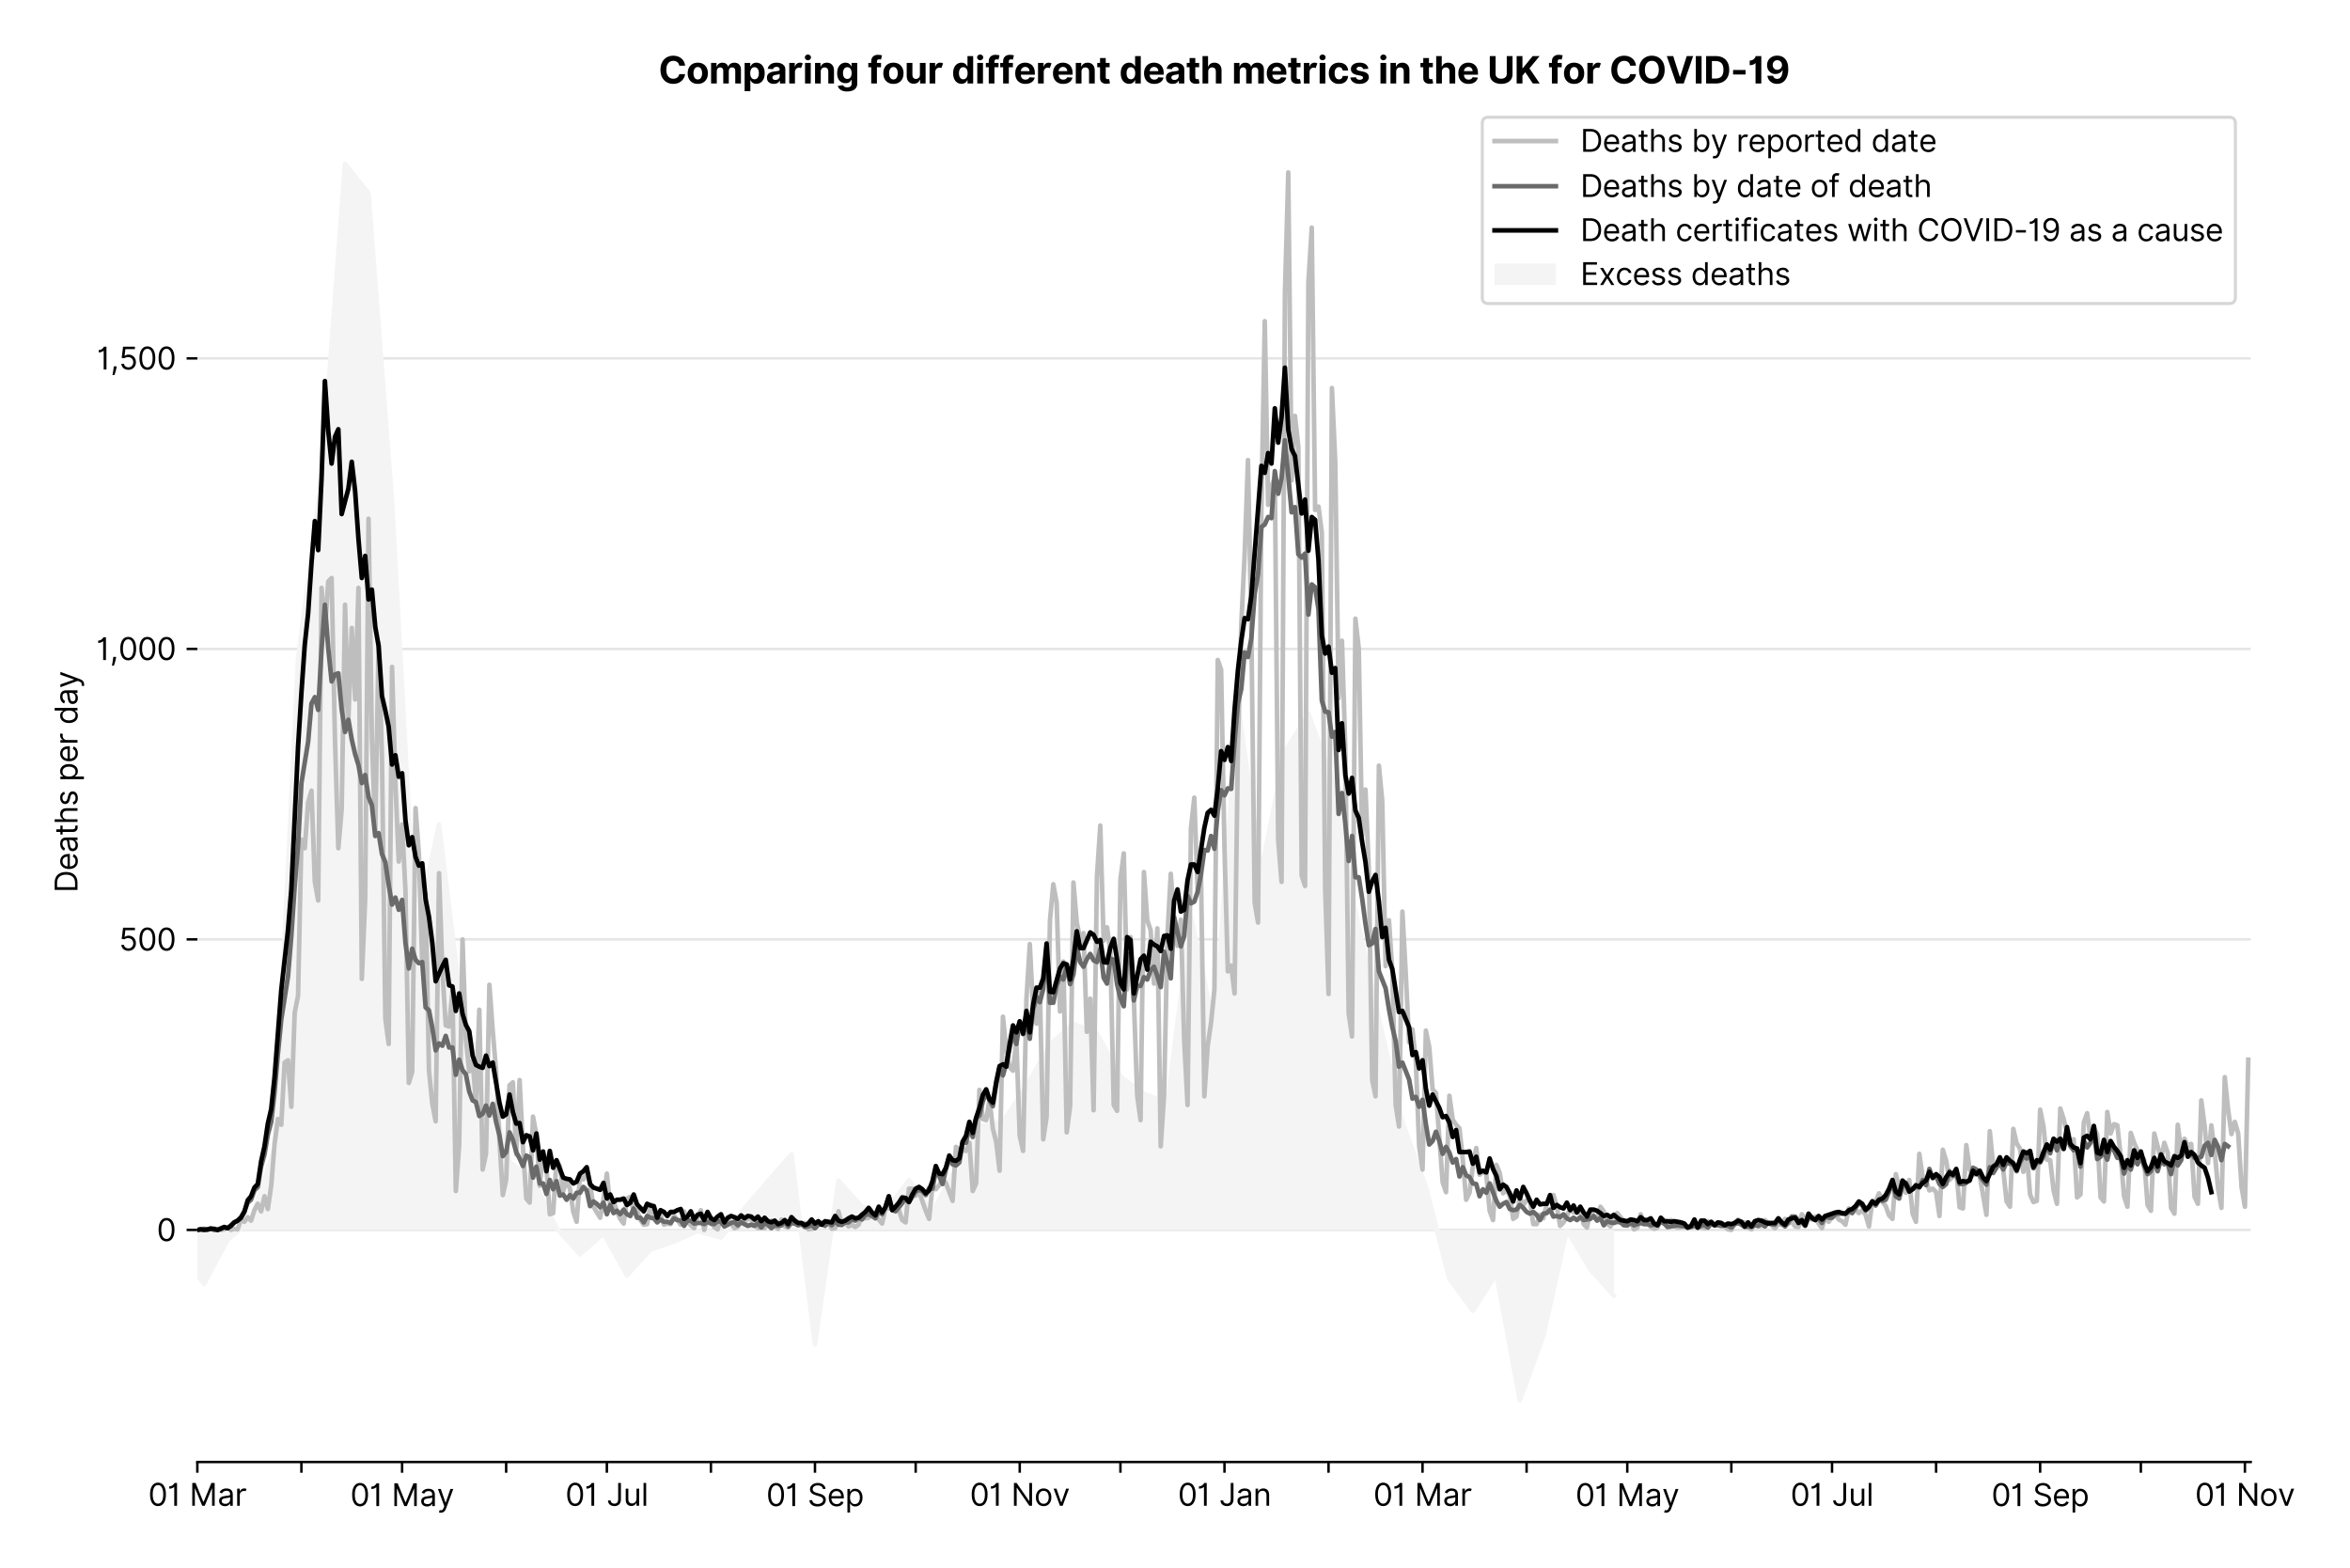<?xml version="1.0" encoding="utf-8" standalone="no"?>
<!DOCTYPE svg PUBLIC "-//W3C//DTD SVG 1.1//EN"
  "http://www.w3.org/Graphics/SVG/1.1/DTD/svg11.dtd">
<svg version="1.1" viewBox="0 0 766.344 511.234" xmlns="http://www.w3.org/2000/svg" xmlns:xlink="http://www.w3.org/1999/xlink">
 <defs>
  <style type="text/css">*{stroke-linecap:butt;stroke-linejoin:round;}</style>
 </defs>
 <g id="figure_1">
  <g id="patch_1">
   <path d="M 0 511.234 
L 766.344 511.234 
L 766.344 0 
L 0 0 
z
" style="fill:#ffffff;"/>
  </g>
  <g id="axes_1">
   <g id="patch_2">
    <path d="M 64.356 476.745 
L 733.956 476.745 
L 733.956 33.225 
L 64.356 33.225 
z
" style="fill:#ffffff;"/>
   </g>
   <g id="matplotlib.axis_1">
    <g id="xtick_1">
     <g id="line2d_1">
      <defs>
       <path d="M 0 0 
L 0 3.5 
" id="m2526686816" style="stroke:#000000;stroke-width:0.8;"/>
      </defs>
      <g>
       <use style="stroke:#000000;stroke-width:0.8;" x="64.356" xlink:href="#m2526686816" y="476.745"/>
      </g>
     </g>
     <g id="text_1">
      <!-- 01 Mar -->
      <g transform="translate(48.32 491.018)scale(0.1 -0.1)">
       <defs>
        <path d="M 2000 -64 
Q 1230 -64 806 561 
Q 382 1186 382 2327 
Q 382 3459 809 4088 
Q 1236 4718 2000 4718 
Q 2764 4718 3191 4088 
Q 3618 3459 3618 2327 
Q 3618 1186 3194 561 
Q 2771 -64 2000 -64 
z
M 2000 436 
Q 2509 436 2791 927 
Q 3073 1418 3073 2327 
Q 3073 3234 2789 3730 
Q 2505 4227 2000 4227 
Q 1496 4227 1211 3730 
Q 927 3234 927 2327 
Q 927 1418 1210 927 
Q 1493 436 2000 436 
z
" id="Inter-Regular-30" transform="scale(0.016)"/>
        <path d="M 1973 4655 
L 1973 0 
L 1409 0 
L 1409 3836 
L 1373 3836 
Q 1341 3773 1209 3692 
Q 1077 3611 868 3551 
Q 659 3491 391 3491 
L 391 3964 
Q 661 3964 859 4061 
Q 1057 4159 1190 4291 
Q 1323 4423 1392 4529 
Q 1461 4636 1473 4655 
L 1973 4655 
z
" id="Inter-Regular-31" transform="scale(0.016)"/>
        <path id="Inter-Regular-20" transform="scale(0.016)"/>
        <path d="M 564 4655 
L 1236 4655 
L 2818 791 
L 2873 791 
L 4455 4655 
L 5127 4655 
L 5127 0 
L 4600 0 
L 4600 3536 
L 4555 3536 
L 3100 0 
L 2591 0 
L 1136 3536 
L 1091 3536 
L 1091 0 
L 564 0 
L 564 4655 
z
" id="Inter-Regular-4d" transform="scale(0.016)"/>
        <path d="M 1518 -82 
Q 1186 -82 916 44 
Q 646 170 486 410 
Q 327 650 327 991 
Q 327 1291 445 1478 
Q 564 1666 761 1773 
Q 959 1880 1199 1933 
Q 1439 1986 1682 2018 
Q 2000 2059 2199 2080 
Q 2398 2102 2490 2154 
Q 2582 2207 2582 2336 
L 2582 2355 
Q 2582 2691 2399 2877 
Q 2216 3064 1846 3064 
Q 1461 3064 1243 2895 
Q 1025 2727 936 2536 
L 427 2718 
Q 564 3036 792 3214 
Q 1021 3393 1292 3464 
Q 1564 3536 1827 3536 
Q 1996 3536 2215 3496 
Q 2434 3457 2640 3334 
Q 2846 3211 2982 2963 
Q 3118 2716 3118 2300 
L 3118 0 
L 2582 0 
L 2582 473 
L 2555 473 
Q 2500 359 2373 229 
Q 2246 100 2034 9 
Q 1823 -82 1518 -82 
z
M 1600 400 
Q 1918 400 2137 525 
Q 2357 650 2469 847 
Q 2582 1045 2582 1264 
L 2582 1755 
Q 2548 1714 2433 1681 
Q 2318 1648 2169 1624 
Q 2021 1600 1881 1583 
Q 1741 1566 1655 1555 
Q 1446 1527 1265 1467 
Q 1084 1407 974 1287 
Q 864 1168 864 964 
Q 864 684 1072 542 
Q 1280 400 1600 400 
z
" id="Inter-Regular-61" transform="scale(0.016)"/>
        <path d="M 491 0 
L 491 3491 
L 1009 3491 
L 1009 2964 
L 1046 2964 
Q 1139 3223 1389 3384 
Q 1639 3545 1955 3545 
Q 2100 3545 2209 3511 
Q 2318 3477 2400 3418 
L 2218 2964 
Q 2161 2993 2085 3010 
Q 2009 3027 1909 3027 
Q 1527 3027 1277 2794 
Q 1027 2561 1027 2209 
L 1027 0 
L 491 0 
z
" id="Inter-Regular-72" transform="scale(0.016)"/>
       </defs>
       <use xlink:href="#Inter-Regular-30"/>
       <use x="62.5" xlink:href="#Inter-Regular-31"/>
       <use x="106.676" xlink:href="#Inter-Regular-20"/>
       <use x="134.801" xlink:href="#Inter-Regular-4d"/>
       <use x="225.994" xlink:href="#Inter-Regular-61"/>
       <use x="282.386" xlink:href="#Inter-Regular-72"/>
      </g>
     </g>
    </g>
    <g id="xtick_2">
     <g id="line2d_2">
      <g>
       <use style="stroke:#000000;stroke-width:0.8;" x="98.289" xlink:href="#m2526686816" y="476.745"/>
      </g>
     </g>
    </g>
    <g id="xtick_3">
     <g id="line2d_3">
      <g>
       <use style="stroke:#000000;stroke-width:0.8;" x="131.128" xlink:href="#m2526686816" y="476.745"/>
      </g>
     </g>
     <g id="text_2">
      <!-- 01 May -->
      <g transform="translate(114.225 491.117)scale(0.1 -0.1)">
       <defs>
        <path d="M 818 -1355 
Q 682 -1355 575 -1333 
Q 468 -1311 427 -1291 
L 564 -818 
Q 857 -893 1053 -814 
Q 1250 -736 1391 -345 
L 1509 -18 
L 218 3491 
L 800 3491 
L 1764 709 
L 1800 709 
L 2764 3491 
L 3346 3491 
L 1846 -564 
Q 1550 -1355 818 -1355 
z
" id="Inter-Regular-79" transform="scale(0.016)"/>
       </defs>
       <use xlink:href="#Inter-Regular-30"/>
       <use x="62.5" xlink:href="#Inter-Regular-31"/>
       <use x="106.676" xlink:href="#Inter-Regular-20"/>
       <use x="134.801" xlink:href="#Inter-Regular-4d"/>
       <use x="225.994" xlink:href="#Inter-Regular-61"/>
       <use x="282.386" xlink:href="#Inter-Regular-79"/>
      </g>
     </g>
    </g>
    <g id="xtick_4">
     <g id="line2d_4">
      <g>
       <use style="stroke:#000000;stroke-width:0.8;" x="165.061" xlink:href="#m2526686816" y="476.745"/>
      </g>
     </g>
    </g>
    <g id="xtick_5">
     <g id="line2d_5">
      <g>
       <use style="stroke:#000000;stroke-width:0.8;" x="197.9" xlink:href="#m2526686816" y="476.745"/>
      </g>
     </g>
     <g id="text_3">
      <!-- 01 Jul -->
      <g transform="translate(184.356 491.018)scale(0.1 -0.1)">
       <defs>
        <path d="M 2346 4655 
L 2909 4655 
L 2909 1327 
Q 2909 657 2549 296 
Q 2189 -64 1582 -64 
Q 1200 -64 902 76 
Q 605 216 434 475 
Q 264 734 264 1091 
L 818 1091 
Q 818 795 1034 615 
Q 1250 436 1582 436 
Q 1948 436 2147 664 
Q 2346 893 2346 1327 
L 2346 4655 
z
" id="Inter-Regular-4a" transform="scale(0.016)"/>
        <path d="M 2691 1427 
L 2691 3491 
L 3227 3491 
L 3227 0 
L 2691 0 
L 2691 591 
L 2655 591 
Q 2532 325 2273 140 
Q 2014 -45 1618 -45 
Q 1127 -45 809 280 
Q 491 605 491 1273 
L 491 3491 
L 1027 3491 
L 1027 1309 
Q 1027 927 1242 700 
Q 1457 473 1791 473 
Q 1991 473 2199 575 
Q 2407 677 2549 888 
Q 2691 1100 2691 1427 
z
" id="Inter-Regular-75" transform="scale(0.016)"/>
        <path d="M 1027 4655 
L 1027 0 
L 491 0 
L 491 4655 
L 1027 4655 
z
" id="Inter-Regular-6c" transform="scale(0.016)"/>
       </defs>
       <use xlink:href="#Inter-Regular-30"/>
       <use x="62.5" xlink:href="#Inter-Regular-31"/>
       <use x="106.676" xlink:href="#Inter-Regular-20"/>
       <use x="134.801" xlink:href="#Inter-Regular-4a"/>
       <use x="189.063" xlink:href="#Inter-Regular-75"/>
       <use x="247.159" xlink:href="#Inter-Regular-6c"/>
      </g>
     </g>
    </g>
    <g id="xtick_6">
     <g id="line2d_6">
      <g>
       <use style="stroke:#000000;stroke-width:0.8;" x="231.833" xlink:href="#m2526686816" y="476.745"/>
      </g>
     </g>
    </g>
    <g id="xtick_7">
     <g id="line2d_7">
      <g>
       <use style="stroke:#000000;stroke-width:0.8;" x="265.766" xlink:href="#m2526686816" y="476.745"/>
      </g>
     </g>
     <g id="text_4">
      <!-- 01 Sep -->
      <g transform="translate(249.878 491.117)scale(0.1 -0.1)">
       <defs>
        <path d="M 3109 3491 
Q 3068 3836 2777 4027 
Q 2486 4218 2064 4218 
Q 1600 4218 1318 3999 
Q 1036 3780 1036 3445 
Q 1036 3195 1189 3042 
Q 1343 2889 1553 2803 
Q 1764 2718 1936 2673 
L 2409 2545 
Q 2591 2498 2815 2414 
Q 3039 2330 3244 2185 
Q 3450 2041 3584 1816 
Q 3718 1591 3718 1264 
Q 3718 886 3521 581 
Q 3325 277 2949 97 
Q 2573 -82 2036 -82 
Q 1286 -82 845 272 
Q 405 627 364 1200 
L 946 1200 
Q 968 936 1124 764 
Q 1280 593 1519 510 
Q 1759 427 2036 427 
Q 2359 427 2616 533 
Q 2873 639 3023 828 
Q 3173 1018 3173 1273 
Q 3173 1505 3043 1650 
Q 2914 1795 2702 1886 
Q 2491 1977 2246 2045 
L 1673 2209 
Q 1127 2366 809 2657 
Q 491 2948 491 3418 
Q 491 3809 703 4101 
Q 916 4393 1276 4555 
Q 1636 4718 2082 4718 
Q 2532 4718 2882 4558 
Q 3232 4398 3437 4120 
Q 3643 3843 3655 3491 
L 3109 3491 
z
" id="Inter-Regular-53" transform="scale(0.016)"/>
        <path d="M 1955 -73 
Q 1450 -73 1085 151 
Q 721 375 524 778 
Q 327 1182 327 1718 
Q 327 2255 524 2665 
Q 721 3075 1074 3305 
Q 1427 3536 1900 3536 
Q 2173 3536 2439 3445 
Q 2705 3355 2923 3151 
Q 3141 2948 3270 2614 
Q 3400 2280 3400 1791 
L 3400 1564 
L 866 1564 
Q 884 1005 1183 707 
Q 1482 409 1955 409 
Q 2271 409 2498 545 
Q 2725 682 2827 955 
L 3346 809 
Q 3223 414 2854 170 
Q 2486 -73 1955 -73 
z
M 866 2027 
L 2855 2027 
Q 2855 2470 2595 2762 
Q 2336 3055 1900 3055 
Q 1593 3055 1368 2911 
Q 1143 2768 1013 2533 
Q 884 2298 866 2027 
z
" id="Inter-Regular-65" transform="scale(0.016)"/>
        <path d="M 491 -1309 
L 491 3491 
L 1009 3491 
L 1009 2936 
L 1073 2936 
Q 1132 3027 1237 3169 
Q 1343 3311 1542 3423 
Q 1741 3536 2082 3536 
Q 2523 3536 2859 3315 
Q 3196 3095 3384 2690 
Q 3573 2286 3573 1736 
Q 3573 1182 3384 776 
Q 3196 370 2861 148 
Q 2527 -73 2091 -73 
Q 1755 -73 1552 39 
Q 1350 152 1241 296 
Q 1132 441 1073 536 
L 1027 536 
L 1027 -1309 
L 491 -1309 
z
M 1018 1745 
Q 1018 1152 1276 780 
Q 1534 409 2018 409 
Q 2355 409 2581 587 
Q 2807 766 2921 1069 
Q 3036 1373 3036 1745 
Q 3036 2114 2923 2410 
Q 2811 2707 2585 2881 
Q 2359 3055 2018 3055 
Q 1527 3055 1272 2693 
Q 1018 2332 1018 1745 
z
" id="Inter-Regular-70" transform="scale(0.016)"/>
       </defs>
       <use xlink:href="#Inter-Regular-30"/>
       <use x="62.5" xlink:href="#Inter-Regular-31"/>
       <use x="106.676" xlink:href="#Inter-Regular-20"/>
       <use x="134.801" xlink:href="#Inter-Regular-53"/>
       <use x="198.58" xlink:href="#Inter-Regular-65"/>
       <use x="256.818" xlink:href="#Inter-Regular-70"/>
      </g>
     </g>
    </g>
    <g id="xtick_8">
     <g id="line2d_8">
      <g>
       <use style="stroke:#000000;stroke-width:0.8;" x="298.604" xlink:href="#m2526686816" y="476.745"/>
      </g>
     </g>
    </g>
    <g id="xtick_9">
     <g id="line2d_9">
      <g>
       <use style="stroke:#000000;stroke-width:0.8;" x="332.538" xlink:href="#m2526686816" y="476.745"/>
      </g>
     </g>
     <g id="text_5">
      <!-- 01 Nov -->
      <g transform="translate(316.266 491.018)scale(0.1 -0.1)">
       <defs>
        <path d="M 4255 4655 
L 4255 0 
L 3709 0 
L 1173 3655 
L 1127 3655 
L 1127 0 
L 564 0 
L 564 4655 
L 1109 4655 
L 3655 991 
L 3700 991 
L 3700 4655 
L 4255 4655 
z
" id="Inter-Regular-4e" transform="scale(0.016)"/>
        <path d="M 1909 -73 
Q 1436 -73 1080 152 
Q 725 377 526 781 
Q 327 1186 327 1727 
Q 327 2273 526 2679 
Q 725 3086 1080 3311 
Q 1436 3536 1909 3536 
Q 2382 3536 2737 3311 
Q 3093 3086 3292 2679 
Q 3491 2273 3491 1727 
Q 3491 1186 3292 781 
Q 3093 377 2737 152 
Q 2382 -73 1909 -73 
z
M 1909 409 
Q 2268 409 2500 593 
Q 2732 777 2843 1077 
Q 2955 1377 2955 1727 
Q 2955 2077 2843 2379 
Q 2732 2682 2500 2868 
Q 2268 3055 1909 3055 
Q 1550 3055 1318 2868 
Q 1086 2682 975 2379 
Q 864 2077 864 1727 
Q 864 1377 975 1077 
Q 1086 777 1318 593 
Q 1550 409 1909 409 
z
" id="Inter-Regular-6f" transform="scale(0.016)"/>
        <path d="M 3346 3491 
L 2055 0 
L 1509 0 
L 218 3491 
L 800 3491 
L 1764 709 
L 1800 709 
L 2764 3491 
L 3346 3491 
z
" id="Inter-Regular-76" transform="scale(0.016)"/>
       </defs>
       <use xlink:href="#Inter-Regular-30"/>
       <use x="62.5" xlink:href="#Inter-Regular-31"/>
       <use x="106.676" xlink:href="#Inter-Regular-20"/>
       <use x="134.801" xlink:href="#Inter-Regular-4e"/>
       <use x="210.085" xlink:href="#Inter-Regular-6f"/>
       <use x="269.744" xlink:href="#Inter-Regular-76"/>
      </g>
     </g>
    </g>
    <g id="xtick_10">
     <g id="line2d_10">
      <g>
       <use style="stroke:#000000;stroke-width:0.8;" x="365.376" xlink:href="#m2526686816" y="476.745"/>
      </g>
     </g>
    </g>
    <g id="xtick_11">
     <g id="line2d_11">
      <g>
       <use style="stroke:#000000;stroke-width:0.8;" x="399.309" xlink:href="#m2526686816" y="476.745"/>
      </g>
     </g>
     <g id="text_6">
      <!-- 01 Jan -->
      <g transform="translate(384.11 491.018)scale(0.1 -0.1)">
       <defs>
        <path d="M 1027 2100 
L 1027 0 
L 491 0 
L 491 3491 
L 1009 3491 
L 1009 2945 
L 1055 2945 
Q 1177 3211 1427 3373 
Q 1677 3536 2073 3536 
Q 2602 3536 2928 3211 
Q 3255 2886 3255 2218 
L 3255 0 
L 2718 0 
L 2718 2182 
Q 2718 2593 2504 2824 
Q 2291 3055 1918 3055 
Q 1534 3055 1280 2806 
Q 1027 2557 1027 2100 
z
" id="Inter-Regular-6e" transform="scale(0.016)"/>
       </defs>
       <use xlink:href="#Inter-Regular-30"/>
       <use x="62.5" xlink:href="#Inter-Regular-31"/>
       <use x="106.676" xlink:href="#Inter-Regular-20"/>
       <use x="134.801" xlink:href="#Inter-Regular-4a"/>
       <use x="189.063" xlink:href="#Inter-Regular-61"/>
       <use x="245.455" xlink:href="#Inter-Regular-6e"/>
      </g>
     </g>
    </g>
    <g id="xtick_12">
     <g id="line2d_12">
      <g>
       <use style="stroke:#000000;stroke-width:0.8;" x="433.242" xlink:href="#m2526686816" y="476.745"/>
      </g>
     </g>
    </g>
    <g id="xtick_13">
     <g id="line2d_13">
      <g>
       <use style="stroke:#000000;stroke-width:0.8;" x="463.892" xlink:href="#m2526686816" y="476.745"/>
      </g>
     </g>
     <g id="text_7">
      <!-- 01 Mar -->
      <g transform="translate(447.855 491.018)scale(0.1 -0.1)">
       <use xlink:href="#Inter-Regular-30"/>
       <use x="62.5" xlink:href="#Inter-Regular-31"/>
       <use x="106.676" xlink:href="#Inter-Regular-20"/>
       <use x="134.801" xlink:href="#Inter-Regular-4d"/>
       <use x="225.994" xlink:href="#Inter-Regular-61"/>
       <use x="282.386" xlink:href="#Inter-Regular-72"/>
      </g>
     </g>
    </g>
    <g id="xtick_14">
     <g id="line2d_14">
      <g>
       <use style="stroke:#000000;stroke-width:0.8;" x="497.825" xlink:href="#m2526686816" y="476.745"/>
      </g>
     </g>
    </g>
    <g id="xtick_15">
     <g id="line2d_15">
      <g>
       <use style="stroke:#000000;stroke-width:0.8;" x="530.663" xlink:href="#m2526686816" y="476.745"/>
      </g>
     </g>
     <g id="text_8">
      <!-- 01 May -->
      <g transform="translate(513.76 491.117)scale(0.1 -0.1)">
       <use xlink:href="#Inter-Regular-30"/>
       <use x="62.5" xlink:href="#Inter-Regular-31"/>
       <use x="106.676" xlink:href="#Inter-Regular-20"/>
       <use x="134.801" xlink:href="#Inter-Regular-4d"/>
       <use x="225.994" xlink:href="#Inter-Regular-61"/>
       <use x="282.386" xlink:href="#Inter-Regular-79"/>
      </g>
     </g>
    </g>
    <g id="xtick_16">
     <g id="line2d_16">
      <g>
       <use style="stroke:#000000;stroke-width:0.8;" x="564.596" xlink:href="#m2526686816" y="476.745"/>
      </g>
     </g>
    </g>
    <g id="xtick_17">
     <g id="line2d_17">
      <g>
       <use style="stroke:#000000;stroke-width:0.8;" x="597.435" xlink:href="#m2526686816" y="476.745"/>
      </g>
     </g>
     <g id="text_9">
      <!-- 01 Jul -->
      <g transform="translate(583.891 491.018)scale(0.1 -0.1)">
       <use xlink:href="#Inter-Regular-30"/>
       <use x="62.5" xlink:href="#Inter-Regular-31"/>
       <use x="106.676" xlink:href="#Inter-Regular-20"/>
       <use x="134.801" xlink:href="#Inter-Regular-4a"/>
       <use x="189.063" xlink:href="#Inter-Regular-75"/>
       <use x="247.159" xlink:href="#Inter-Regular-6c"/>
      </g>
     </g>
    </g>
    <g id="xtick_18">
     <g id="line2d_18">
      <g>
       <use style="stroke:#000000;stroke-width:0.8;" x="631.368" xlink:href="#m2526686816" y="476.745"/>
      </g>
     </g>
    </g>
    <g id="xtick_19">
     <g id="line2d_19">
      <g>
       <use style="stroke:#000000;stroke-width:0.8;" x="665.301" xlink:href="#m2526686816" y="476.745"/>
      </g>
     </g>
     <g id="text_10">
      <!-- 01 Sep -->
      <g transform="translate(649.414 491.117)scale(0.1 -0.1)">
       <use xlink:href="#Inter-Regular-30"/>
       <use x="62.5" xlink:href="#Inter-Regular-31"/>
       <use x="106.676" xlink:href="#Inter-Regular-20"/>
       <use x="134.801" xlink:href="#Inter-Regular-53"/>
       <use x="198.58" xlink:href="#Inter-Regular-65"/>
       <use x="256.818" xlink:href="#Inter-Regular-70"/>
      </g>
     </g>
    </g>
    <g id="xtick_20">
     <g id="line2d_20">
      <g>
       <use style="stroke:#000000;stroke-width:0.8;" x="698.14" xlink:href="#m2526686816" y="476.745"/>
      </g>
     </g>
    </g>
    <g id="xtick_21">
     <g id="line2d_21">
      <g>
       <use style="stroke:#000000;stroke-width:0.8;" x="732.073" xlink:href="#m2526686816" y="476.745"/>
      </g>
     </g>
     <g id="text_11">
      <!-- 01 Nov -->
      <g transform="translate(715.802 491.018)scale(0.1 -0.1)">
       <use xlink:href="#Inter-Regular-30"/>
       <use x="62.5" xlink:href="#Inter-Regular-31"/>
       <use x="106.676" xlink:href="#Inter-Regular-20"/>
       <use x="134.801" xlink:href="#Inter-Regular-4e"/>
       <use x="210.085" xlink:href="#Inter-Regular-6f"/>
       <use x="269.744" xlink:href="#Inter-Regular-76"/>
      </g>
     </g>
    </g>
   </g>
   <g id="matplotlib.axis_2">
    <g id="ytick_1">
     <g id="line2d_22">
      <path clip-path="url(#pac119275be)" d="M 64.356 401.069 
L 733.956 401.069 
" style="fill:none;stroke:#e5e5e5;stroke-linecap:square;stroke-width:0.8;"/>
     </g>
     <g id="line2d_23">
      <defs>
       <path d="M 0 0 
L -3.5 0 
" id="mc45315ed05" style="stroke:#000000;stroke-width:0.8;"/>
      </defs>
      <g>
       <use style="stroke:#000000;stroke-width:0.8;" x="64.356" xlink:href="#mc45315ed05" y="401.069"/>
      </g>
     </g>
     <g id="text_12">
      <!-- 0 -->
      <g transform="translate(51.106 404.706)scale(0.1 -0.1)">
       <use xlink:href="#Inter-Regular-30"/>
      </g>
     </g>
    </g>
    <g id="ytick_2">
     <g id="line2d_24">
      <path clip-path="url(#pac119275be)" d="M 64.356 306.332 
L 733.956 306.332 
" style="fill:none;stroke:#e5e5e5;stroke-linecap:square;stroke-width:0.8;"/>
     </g>
     <g id="line2d_25">
      <g>
       <use style="stroke:#000000;stroke-width:0.8;" x="64.356" xlink:href="#mc45315ed05" y="306.332"/>
      </g>
     </g>
     <g id="text_13">
      <!-- 500 -->
      <g transform="translate(38.777 309.969)scale(0.1 -0.1)">
       <defs>
        <path d="M 1936 -64 
Q 1536 -64 1216 95 
Q 896 255 702 532 
Q 509 809 491 1164 
L 1036 1164 
Q 1068 848 1324 642 
Q 1580 436 1936 436 
Q 2223 436 2447 570 
Q 2671 705 2799 940 
Q 2927 1175 2927 1473 
Q 2927 1777 2794 2017 
Q 2661 2257 2429 2395 
Q 2198 2534 1900 2536 
Q 1686 2539 1461 2472 
Q 1236 2405 1091 2300 
L 564 2364 
L 846 4655 
L 3264 4655 
L 3264 4155 
L 1318 4155 
L 1155 2782 
L 1182 2782 
Q 1325 2895 1541 2970 
Q 1757 3045 1991 3045 
Q 2418 3045 2753 2842 
Q 3089 2639 3281 2286 
Q 3473 1934 3473 1482 
Q 3473 1036 3274 687 
Q 3075 339 2727 137 
Q 2380 -64 1936 -64 
z
" id="Inter-Regular-35" transform="scale(0.016)"/>
       </defs>
       <use xlink:href="#Inter-Regular-35"/>
       <use x="60.795" xlink:href="#Inter-Regular-30"/>
       <use x="123.295" xlink:href="#Inter-Regular-30"/>
      </g>
     </g>
    </g>
    <g id="ytick_3">
     <g id="line2d_26">
      <path clip-path="url(#pac119275be)" d="M 64.356 211.596 
L 733.956 211.596 
" style="fill:none;stroke:#e5e5e5;stroke-linecap:square;stroke-width:0.8;"/>
     </g>
     <g id="line2d_27">
      <g>
       <use style="stroke:#000000;stroke-width:0.8;" x="64.356" xlink:href="#mc45315ed05" y="211.596"/>
      </g>
     </g>
     <g id="text_14">
      <!-- 1,000 -->
      <g transform="translate(31.391 215.232)scale(0.1 -0.1)">
       <defs>
        <path d="M 1291 636 
L 1255 391 
Q 1216 132 1137 -163 
Q 1059 -459 975 -720 
Q 891 -982 836 -1136 
L 427 -1136 
Q 457 -991 504 -752 
Q 552 -514 601 -219 
Q 650 75 682 382 
L 709 636 
L 1291 636 
z
" id="Inter-Regular-2c" transform="scale(0.016)"/>
       </defs>
       <use xlink:href="#Inter-Regular-31"/>
       <use x="44.176" xlink:href="#Inter-Regular-2c"/>
       <use x="72.159" xlink:href="#Inter-Regular-30"/>
       <use x="134.659" xlink:href="#Inter-Regular-30"/>
       <use x="197.159" xlink:href="#Inter-Regular-30"/>
      </g>
     </g>
    </g>
    <g id="ytick_4">
     <g id="line2d_28">
      <path clip-path="url(#pac119275be)" d="M 64.356 116.859 
L 733.956 116.859 
" style="fill:none;stroke:#e5e5e5;stroke-linecap:square;stroke-width:0.8;"/>
     </g>
     <g id="line2d_29">
      <g>
       <use style="stroke:#000000;stroke-width:0.8;" x="64.356" xlink:href="#mc45315ed05" y="116.859"/>
      </g>
     </g>
     <g id="text_15">
      <!-- 1,500 -->
      <g transform="translate(31.561 120.495)scale(0.1 -0.1)">
       <use xlink:href="#Inter-Regular-31"/>
       <use x="44.176" xlink:href="#Inter-Regular-2c"/>
       <use x="72.159" xlink:href="#Inter-Regular-35"/>
       <use x="132.955" xlink:href="#Inter-Regular-30"/>
       <use x="195.455" xlink:href="#Inter-Regular-30"/>
      </g>
     </g>
    </g>
    <g id="text_16">
     <!-- Deaths per day -->
     <g transform="translate(25.273 291.094)rotate(-90)scale(0.1 -0.1)">
      <defs>
       <path d="M 2000 0 
L 564 0 
L 564 4655 
L 2064 4655 
Q 2741 4655 3223 4376 
Q 3705 4098 3961 3578 
Q 4218 3059 4218 2336 
Q 4218 1609 3959 1085 
Q 3700 561 3204 280 
Q 2709 0 2000 0 
z
M 1127 500 
L 1964 500 
Q 2830 500 3251 992 
Q 3673 1484 3673 2336 
Q 3673 3182 3259 3668 
Q 2846 4155 2027 4155 
L 1127 4155 
L 1127 500 
z
" id="Inter-Regular-44" transform="scale(0.016)"/>
       <path d="M 2009 3491 
L 2009 3036 
L 1264 3036 
L 1264 1000 
Q 1264 773 1331 660 
Q 1398 548 1503 510 
Q 1609 473 1727 473 
Q 1816 473 1873 483 
Q 1930 493 1964 500 
L 2073 18 
Q 2018 -2 1920 -23 
Q 1823 -45 1673 -45 
Q 1446 -45 1228 52 
Q 1011 150 869 350 
Q 727 550 727 855 
L 727 3036 
L 200 3036 
L 200 3491 
L 727 3491 
L 727 4327 
L 1264 4327 
L 1264 3491 
L 2009 3491 
z
" id="Inter-Regular-74" transform="scale(0.016)"/>
       <path d="M 1027 2100 
L 1027 0 
L 491 0 
L 491 4655 
L 1027 4655 
L 1027 2945 
L 1073 2945 
Q 1196 3216 1442 3376 
Q 1689 3536 2100 3536 
Q 2636 3536 2963 3213 
Q 3291 2891 3291 2218 
L 3291 0 
L 2755 0 
L 2755 2182 
Q 2755 2598 2540 2826 
Q 2325 3055 1946 3055 
Q 1548 3055 1287 2806 
Q 1027 2557 1027 2100 
z
" id="Inter-Regular-68" transform="scale(0.016)"/>
       <path d="M 2964 2709 
L 2482 2573 
Q 2411 2755 2245 2914 
Q 2080 3073 1727 3073 
Q 1407 3073 1194 2926 
Q 982 2780 982 2555 
Q 982 2355 1127 2239 
Q 1273 2123 1582 2045 
L 2100 1918 
Q 3027 1691 3027 973 
Q 3027 673 2855 436 
Q 2684 200 2377 63 
Q 2071 -73 1664 -73 
Q 1130 -73 780 159 
Q 430 391 336 836 
L 846 964 
Q 989 400 1655 400 
Q 2030 400 2251 560 
Q 2473 720 2473 945 
Q 2473 1316 1955 1436 
L 1373 1573 
Q 893 1686 669 1926 
Q 446 2166 446 2527 
Q 446 2823 613 3050 
Q 780 3277 1069 3406 
Q 1359 3536 1727 3536 
Q 2246 3536 2542 3309 
Q 2839 3082 2964 2709 
z
" id="Inter-Regular-73" transform="scale(0.016)"/>
       <path d="M 1809 -73 
Q 1373 -73 1039 148 
Q 705 370 516 776 
Q 327 1182 327 1736 
Q 327 2286 516 2690 
Q 705 3095 1041 3315 
Q 1377 3536 1818 3536 
Q 2159 3536 2358 3423 
Q 2557 3311 2662 3169 
Q 2768 3027 2827 2936 
L 2873 2936 
L 2873 4655 
L 3409 4655 
L 3409 0 
L 2891 0 
L 2891 536 
L 2827 536 
Q 2768 441 2659 296 
Q 2550 152 2348 39 
Q 2146 -73 1809 -73 
z
M 1882 409 
Q 2366 409 2624 780 
Q 2882 1152 2882 1745 
Q 2882 2332 2627 2693 
Q 2373 3055 1882 3055 
Q 1541 3055 1315 2881 
Q 1089 2707 976 2410 
Q 864 2114 864 1745 
Q 864 1373 978 1069 
Q 1093 766 1319 587 
Q 1546 409 1882 409 
z
" id="Inter-Regular-64" transform="scale(0.016)"/>
      </defs>
      <use xlink:href="#Inter-Regular-44"/>
      <use x="71.875" xlink:href="#Inter-Regular-65"/>
      <use x="130.114" xlink:href="#Inter-Regular-61"/>
      <use x="186.506" xlink:href="#Inter-Regular-74"/>
      <use x="222.869" xlink:href="#Inter-Regular-68"/>
      <use x="281.96" xlink:href="#Inter-Regular-73"/>
      <use x="334.233" xlink:href="#Inter-Regular-20"/>
      <use x="362.358" xlink:href="#Inter-Regular-70"/>
      <use x="423.296" xlink:href="#Inter-Regular-65"/>
      <use x="481.534" xlink:href="#Inter-Regular-72"/>
      <use x="519.886" xlink:href="#Inter-Regular-20"/>
      <use x="548.011" xlink:href="#Inter-Regular-64"/>
      <use x="610.085" xlink:href="#Inter-Regular-61"/>
      <use x="666.477" xlink:href="#Inter-Regular-79"/>
     </g>
    </g>
   </g>
   <g id="PolyCollection_1">
    <path clip-path="url(#pac119275be)" d="M -2.415 401.069 
L -2.415 401.069 
L 5.247 401.069 
L 12.909 401.069 
L 20.572 401.069 
L 28.234 401.069 
L 35.896 401.069 
L 43.559 401.069 
L 51.221 401.069 
L 58.883 401.069 
L 66.545 401.069 
L 74.208 401.069 
L 81.87 401.069 
L 89.532 401.069 
L 97.195 401.069 
L 104.857 401.069 
L 112.519 401.069 
L 120.182 401.069 
L 127.844 401.069 
L 135.506 401.069 
L 143.169 401.069 
L 150.831 401.069 
L 158.493 401.069 
L 166.156 401.069 
L 173.818 401.069 
L 181.48 401.069 
L 189.143 401.069 
L 196.805 401.069 
L 204.467 401.069 
L 212.13 401.069 
L 219.792 401.069 
L 227.454 401.069 
L 235.117 401.069 
L 242.779 401.069 
L 250.441 401.069 
L 258.104 401.069 
L 265.766 401.069 
L 273.428 401.069 
L 281.09 401.069 
L 288.753 401.069 
L 296.415 401.069 
L 304.077 401.069 
L 311.74 401.069 
L 319.402 401.069 
L 327.064 401.069 
L 334.727 401.069 
L 342.389 401.069 
L 350.051 401.069 
L 357.714 401.069 
L 365.376 401.069 
L 373.038 401.069 
L 380.701 401.069 
L 388.363 401.069 
L 396.025 401.069 
L 403.688 401.069 
L 411.35 401.069 
L 419.012 401.069 
L 426.675 401.069 
L 434.337 401.069 
L 441.999 401.069 
L 449.662 401.069 
L 457.324 401.069 
L 464.986 401.069 
L 472.649 401.069 
L 480.311 401.069 
L 487.973 401.069 
L 495.635 401.069 
L 503.298 401.069 
L 510.96 401.069 
L 518.622 401.069 
L 526.285 401.069 
L 526.285 401.069 
L 526.285 422.48 
L 518.622 413.953 
L 510.96 401.069 
L 503.298 435.553 
L 495.635 456.585 
L 487.973 415.469 
L 480.311 427.406 
L 472.649 416.985 
L 464.986 387.048 
L 457.324 365.827 
L 449.662 332.101 
L 441.999 297.238 
L 434.337 253.469 
L 426.675 232.817 
L 419.012 245.132 
L 411.35 283.785 
L 403.688 229.785 
L 396.025 335.511 
L 388.363 298.753 
L 380.701 359.574 
L 373.038 356.732 
L 365.376 351.048 
L 357.714 337.027 
L 350.051 333.806 
L 342.389 340.627 
L 334.727 354.269 
L 327.064 365.638 
L 319.402 367.343 
L 311.74 380.985 
L 304.077 395.196 
L 296.415 384.774 
L 288.753 395.385 
L 281.09 393.49 
L 273.428 384.964 
L 265.766 438.396 
L 258.104 376.438 
L 250.441 385.153 
L 242.779 394.059 
L 235.117 403.532 
L 227.454 401.448 
L 219.792 404.859 
L 212.13 407.511 
L 204.467 415.848 
L 196.805 402.206 
L 189.143 409.027 
L 181.48 400.501 
L 173.818 384.585 
L 166.156 378.901 
L 158.493 351.048 
L 150.831 331.532 
L 143.169 268.817 
L 135.506 305.006 
L 127.844 163.659 
L 120.182 63.048 
L 112.519 53.385 
L 104.857 155.701 
L 97.195 214.817 
L 89.532 374.353 
L 81.87 397.848 
L 74.208 404.29 
L 66.545 418.69 
L 58.883 408.269 
L 51.221 419.827 
L 43.559 418.311 
L 35.896 422.29 
L 28.234 417.174 
L 20.572 424.185 
L 12.909 407.322 
L 5.247 392.543 
L -2.415 399.743 
z
" style="fill:#f4f4f4;"/>
   </g>
   <g id="line2d_30">
    <path clip-path="url(#pac119275be)" d="M -1 398.413 
L 5.247 392.543 
L 12.909 407.322 
L 20.572 424.185 
L 28.234 417.174 
L 35.896 422.29 
L 43.559 418.311 
L 51.221 419.827 
L 58.883 408.269 
L 66.545 418.69 
L 74.208 404.29 
L 81.87 397.848 
L 89.532 374.353 
L 97.195 214.817 
L 104.857 155.701 
L 112.519 53.385 
L 120.182 63.048 
L 127.844 163.659 
L 135.506 305.006 
L 143.169 268.817 
L 150.831 331.532 
L 158.493 351.048 
L 166.156 378.901 
L 173.818 384.585 
L 181.48 400.501 
L 189.143 409.027 
L 196.805 402.206 
L 204.467 415.848 
L 212.13 407.511 
L 219.792 404.859 
L 227.454 401.448 
L 235.117 403.532 
L 242.779 394.059 
L 250.441 385.153 
L 258.104 376.438 
L 265.766 438.396 
L 273.428 384.964 
L 281.09 393.49 
L 288.753 395.385 
L 296.415 384.774 
L 304.077 395.196 
L 311.74 380.985 
L 319.402 367.343 
L 327.064 365.638 
L 334.727 354.269 
L 342.389 340.627 
L 350.051 333.806 
L 357.714 337.027 
L 365.376 351.048 
L 373.038 356.732 
L 380.701 359.574 
L 388.363 298.753 
L 396.025 335.511 
L 403.688 229.785 
L 411.35 283.785 
L 419.012 245.132 
L 426.675 232.817 
L 434.337 253.469 
L 441.999 297.238 
L 449.662 332.101 
L 457.324 365.827 
L 464.986 387.048 
L 472.649 416.985 
L 480.311 427.406 
L 487.973 415.469 
L 495.635 456.585 
L 503.298 435.553 
L 510.96 401.069 
L 518.622 413.953 
L 526.285 422.48 
" style="fill:none;stroke:#f4f4f4;stroke-linecap:square;stroke-width:1.5;"/>
   </g>
   <g id="line2d_31">
    <path clip-path="url(#pac119275be)" d="M 69.829 400.88 
L 70.924 400.88 
L 72.019 401.069 
L 73.113 400.88 
L 74.208 400.311 
L 75.302 401.069 
L 76.397 400.69 
L 77.492 400.88 
L 78.586 397.659 
L 79.681 398.417 
L 80.776 396.901 
L 81.87 398.038 
L 82.965 394.627 
L 84.059 392.543 
L 85.154 395.006 
L 86.249 390.08 
L 87.343 394.248 
L 88.438 386.669 
L 89.532 373.027 
L 90.627 364.88 
L 91.722 366.774 
L 92.816 346.501 
L 93.911 345.743 
L 95.006 360.901 
L 96.1 330.206 
L 97.195 324.711 
L 98.289 273.743 
L 99.384 276.585 
L 100.479 261.617 
L 101.573 257.827 
L 102.668 287.574 
L 103.762 293.638 
L 104.857 191.701 
L 105.952 205.911 
L 107.046 189.617 
L 108.141 188.48 
L 109.236 241.343 
L 110.33 276.585 
L 111.425 263.89 
L 112.519 197.196 
L 113.614 234.332 
L 114.709 204.774 
L 115.803 228.08 
L 116.898 191.701 
L 117.993 319.217 
L 119.087 293.069 
L 120.182 169.153 
L 121.276 240.585 
L 122.371 271.848 
L 123.466 209.701 
L 124.56 246.648 
L 125.655 332.101 
L 126.749 340.438 
L 127.844 217.469 
L 128.939 255.364 
L 130.033 280.943 
L 131.128 268.817 
L 132.223 290.417 
L 133.317 353.132 
L 134.412 349.532 
L 135.506 263.511 
L 136.601 278.48 
L 137.696 314.29 
L 138.79 291.364 
L 139.885 348.964 
L 140.979 359.953 
L 142.074 365.638 
L 143.169 284.732 
L 144.263 316.374 
L 145.358 334.374 
L 146.453 334.753 
L 147.547 323.196 
L 148.642 388.374 
L 149.736 373.406 
L 150.831 306.332 
L 151.926 338.922 
L 153.02 349.343 
L 154.115 345.932 
L 155.209 359.385 
L 156.304 329.259 
L 157.399 381.364 
L 158.493 376.248 
L 159.588 321.111 
L 160.683 336.08 
L 161.777 349.153 
L 162.872 371.89 
L 163.966 389.701 
L 165.061 384.774 
L 166.156 353.89 
L 167.25 352.943 
L 168.345 376.438 
L 169.44 352.185 
L 170.534 373.974 
L 171.629 390.838 
L 172.723 392.164 
L 173.818 364.122 
L 174.913 369.996 
L 176.007 386.669 
L 177.102 376.248 
L 178.196 380.796 
L 179.291 395.953 
L 180.386 395.574 
L 181.48 378.332 
L 182.575 380.227 
L 183.67 388.374 
L 184.764 385.153 
L 185.859 387.617 
L 186.953 395.196 
L 188.048 398.417 
L 189.143 383.259 
L 190.237 384.585 
L 191.332 382.311 
L 192.426 386.101 
L 193.521 393.49 
L 195.71 397.09 
L 196.805 391.027 
L 197.9 382.69 
L 198.994 393.301 
L 200.089 391.596 
L 201.183 395.006 
L 202.278 397.469 
L 203.373 398.985 
L 204.467 390.838 
L 205.562 390.269 
L 206.657 395.196 
L 207.751 394.627 
L 208.846 397.848 
L 209.94 399.364 
L 211.035 399.174 
L 212.13 392.732 
L 213.224 396.143 
L 214.319 396.522 
L 215.413 396.143 
L 216.508 399.364 
L 217.603 398.985 
L 218.697 399.174 
L 219.792 396.332 
L 221.981 399.364 
L 223.076 395.006 
L 224.17 398.227 
L 225.265 399.553 
L 226.36 400.501 
L 227.454 397.09 
L 228.549 394.627 
L 229.643 401.069 
L 230.738 397.28 
L 231.833 398.606 
L 232.927 400.122 
L 234.022 400.88 
L 235.117 397.659 
L 236.211 398.417 
L 237.306 397.659 
L 238.4 398.796 
L 239.495 400.501 
L 240.59 400.122 
L 241.684 397.659 
L 242.779 398.606 
L 243.873 397.28 
L 244.968 397.659 
L 246.063 398.985 
L 247.157 400.501 
L 248.252 400.122 
L 249.347 400.501 
L 250.441 398.796 
L 251.536 398.038 
L 252.63 399.932 
L 253.725 400.69 
L 254.82 397.659 
L 255.914 399.932 
L 257.009 400.311 
L 258.104 398.038 
L 259.198 398.038 
L 260.293 398.796 
L 261.387 399.364 
L 262.482 398.796 
L 263.577 400.88 
L 265.766 400.501 
L 266.86 399.174 
L 267.955 398.606 
L 269.05 399.174 
L 270.144 398.796 
L 271.239 400.69 
L 272.334 400.501 
L 273.428 395.006 
L 274.523 399.553 
L 275.617 398.417 
L 276.712 399.932 
L 277.807 399.364 
L 278.901 400.122 
L 279.996 399.364 
L 281.09 395.953 
L 282.185 397.28 
L 283.28 397.09 
L 284.374 395.953 
L 285.469 395.953 
L 286.564 397.659 
L 287.658 398.985 
L 288.753 394.059 
L 289.847 394.059 
L 290.942 393.49 
L 292.037 394.438 
L 293.131 394.627 
L 294.226 397.848 
L 295.321 398.606 
L 296.415 387.617 
L 297.51 387.617 
L 298.604 389.89 
L 299.699 388.564 
L 301.888 394.817 
L 302.983 397.469 
L 304.077 386.669 
L 305.172 387.806 
L 306.267 386.48 
L 307.361 384.585 
L 308.456 385.722 
L 310.645 391.596 
L 311.74 373.974 
L 312.834 375.111 
L 313.929 374.922 
L 315.024 375.301 
L 316.118 372.648 
L 317.213 388.374 
L 318.307 385.911 
L 319.402 355.406 
L 320.497 364.88 
L 321.591 365.259 
L 322.686 358.627 
L 323.781 368.101 
L 324.875 372.459 
L 325.97 381.743 
L 327.064 331.532 
L 328.159 342.332 
L 329.254 348.017 
L 330.348 349.153 
L 331.443 339.301 
L 332.538 370.374 
L 333.632 375.301 
L 334.727 325.848 
L 335.821 307.848 
L 336.916 329.448 
L 338.011 333.806 
L 339.105 322.817 
L 340.2 371.511 
L 341.294 364.311 
L 342.389 300.269 
L 343.484 288.332 
L 344.578 294.396 
L 345.673 329.827 
L 346.768 313.532 
L 347.862 369.238 
L 348.957 360.711 
L 350.051 287.764 
L 351.146 300.838 
L 352.241 306.143 
L 353.335 304.248 
L 354.43 336.459 
L 355.524 325.659 
L 356.619 362.038 
L 357.714 285.869 
L 358.808 269.196 
L 359.903 306.711 
L 360.998 302.353 
L 362.092 310.311 
L 363.187 360.332 
L 364.281 362.227 
L 365.376 286.817 
L 366.471 278.29 
L 367.565 322.627 
L 368.66 305.574 
L 369.754 325.848 
L 370.849 357.301 
L 371.944 365.259 
L 373.038 284.353 
L 374.133 300.08 
L 375.228 303.301 
L 376.322 320.732 
L 377.417 302.732 
L 378.511 373.785 
L 379.606 357.111 
L 380.701 305.196 
L 381.795 284.922 
L 382.89 300.269 
L 383.985 308.417 
L 385.079 299.89 
L 386.174 339.301 
L 387.268 360.332 
L 388.363 270.143 
L 389.458 260.101 
L 390.552 290.227 
L 391.647 284.922 
L 392.741 357.49 
L 393.836 341.006 
L 394.931 333.427 
L 396.025 322.627 
L 397.12 215.196 
L 398.215 218.417 
L 399.309 276.774 
L 400.404 316.753 
L 401.498 314.859 
L 402.593 323.953 
L 403.688 243.806 
L 404.782 203.827 
L 405.877 180.901 
L 406.971 150.017 
L 408.066 204.964 
L 409.161 294.396 
L 410.255 300.838 
L 411.35 165.553 
L 412.445 104.732 
L 413.539 164.606 
L 414.634 158.543 
L 415.728 155.701 
L 416.823 273.932 
L 417.918 287.574 
L 419.012 96.017 
L 420.107 56.227 
L 421.202 156.648 
L 422.296 135.617 
L 423.391 145.659 
L 424.485 285.49 
L 425.58 288.901 
L 426.675 92.038 
L 427.769 74.227 
L 428.864 166.311 
L 429.958 165.174 
L 431.053 173.701 
L 432.148 289.848 
L 433.242 324.143 
L 434.337 126.522 
L 435.432 150.585 
L 436.526 227.701 
L 437.621 208.943 
L 438.715 244.185 
L 439.81 330.396 
L 440.905 337.974 
L 441.999 201.743 
L 443.094 211.406 
L 444.188 272.606 
L 445.283 257.448 
L 446.378 283.406 
L 447.472 352.185 
L 448.567 357.49 
L 449.662 249.68 
L 450.756 261.238 
L 451.851 315.048 
L 452.945 300.08 
L 454.04 316.753 
L 455.135 360.332 
L 456.229 367.343 
L 457.324 297.238 
L 458.419 317.322 
L 459.513 339.869 
L 460.608 335.701 
L 461.702 346.122 
L 462.797 373.785 
L 463.892 381.364 
L 464.986 336.08 
L 466.081 341.385 
L 467.175 355.217 
L 468.27 356.353 
L 470.459 385.532 
L 471.554 388.753 
L 472.649 357.301 
L 473.743 365.069 
L 474.838 366.774 
L 475.932 367.911 
L 477.027 378.143 
L 478.122 391.217 
L 479.216 388.943 
L 480.311 380.227 
L 481.405 374.353 
L 482.5 383.069 
L 483.595 381.932 
L 484.689 382.88 
L 485.784 394.817 
L 486.879 397.848 
L 487.973 379.848 
L 489.068 382.501 
L 490.162 389.132 
L 491.257 387.806 
L 492.352 390.08 
L 493.446 397.469 
L 494.541 396.711 
L 495.635 390.459 
L 496.73 392.922 
L 497.825 391.406 
L 498.919 391.217 
L 500.014 399.174 
L 501.109 399.174 
L 502.203 396.143 
L 503.298 397.28 
L 504.392 392.543 
L 506.582 389.701 
L 507.676 393.49 
L 508.771 399.743 
L 509.866 398.606 
L 510.96 396.711 
L 512.055 393.869 
L 513.149 395.385 
L 514.244 394.627 
L 515.339 394.438 
L 516.433 399.174 
L 517.528 400.311 
L 518.622 394.817 
L 519.717 396.901 
L 520.812 397.659 
L 521.906 393.49 
L 523.001 395.006 
L 524.096 398.985 
L 525.19 399.932 
L 527.379 395.574 
L 529.569 398.227 
L 530.663 399.743 
L 531.758 398.417 
L 532.852 400.88 
L 533.947 400.311 
L 535.042 395.953 
L 536.136 398.606 
L 537.231 398.227 
L 538.326 400.122 
L 539.42 400.69 
L 540.515 400.311 
L 541.609 397.28 
L 542.704 398.985 
L 543.799 398.985 
L 544.893 397.848 
L 545.988 399.743 
L 547.083 400.311 
L 548.177 400.122 
L 549.272 399.743 
L 550.366 400.501 
L 551.461 399.743 
L 552.556 399.364 
L 553.65 399.932 
L 554.745 400.122 
L 555.839 400.501 
L 556.934 398.227 
L 558.029 399.364 
L 559.123 399.174 
L 560.218 399.174 
L 561.313 399.743 
L 562.407 399.932 
L 563.502 400.88 
L 564.596 401.069 
L 565.691 398.796 
L 566.786 397.659 
L 567.88 398.985 
L 568.975 398.606 
L 570.069 400.311 
L 571.164 400.88 
L 572.259 398.606 
L 573.353 399.932 
L 574.448 399.743 
L 575.543 397.848 
L 576.637 398.796 
L 577.732 399.553 
L 578.826 400.501 
L 579.921 399.174 
L 581.016 399.364 
L 582.11 397.469 
L 583.205 398.985 
L 584.299 398.417 
L 585.394 399.932 
L 586.489 400.122 
L 587.583 395.953 
L 588.678 397.469 
L 589.773 397.09 
L 590.867 397.659 
L 591.962 396.711 
L 593.056 398.985 
L 594.151 400.501 
L 595.246 396.711 
L 596.34 398.417 
L 597.435 396.901 
L 598.53 395.953 
L 599.624 397.659 
L 600.719 398.227 
L 601.813 399.364 
L 602.908 394.059 
L 604.003 394.817 
L 605.097 394.438 
L 606.192 395.574 
L 607.286 394.627 
L 608.381 396.143 
L 609.476 399.932 
L 610.57 391.596 
L 611.665 391.785 
L 612.76 389.132 
L 613.854 391.785 
L 614.949 393.301 
L 616.043 396.332 
L 617.138 397.469 
L 618.233 382.88 
L 619.327 387.238 
L 620.422 385.153 
L 621.516 388.943 
L 622.611 384.774 
L 623.706 395.764 
L 624.8 398.417 
L 625.895 376.248 
L 626.99 383.827 
L 628.084 384.964 
L 629.179 388.185 
L 630.273 387.617 
L 631.368 388.753 
L 632.463 396.522 
L 633.557 374.922 
L 634.652 378.522 
L 635.747 384.774 
L 636.841 383.638 
L 637.936 381.553 
L 639.03 393.68 
L 640.125 394.059 
L 641.22 373.406 
L 642.314 381.364 
L 643.409 383.259 
L 644.503 382.122 
L 645.598 383.448 
L 647.787 396.143 
L 648.882 368.859 
L 649.977 380.038 
L 651.071 379.659 
L 652.166 379.469 
L 653.26 381.364 
L 654.355 391.785 
L 655.45 393.49 
L 656.544 368.101 
L 657.639 372.838 
L 658.733 374.543 
L 659.828 382.122 
L 660.923 375.869 
L 662.017 389.511 
L 663.112 391.974 
L 664.207 391.596 
L 665.301 361.848 
L 666.396 367.343 
L 667.49 378.143 
L 668.585 378.332 
L 669.68 388.185 
L 670.774 392.543 
L 671.869 361.469 
L 672.964 364.88 
L 674.058 369.427 
L 675.153 373.217 
L 676.247 371.511 
L 677.342 390.459 
L 678.437 389.511 
L 679.531 366.017 
L 680.626 362.985 
L 681.72 371.132 
L 682.815 367.343 
L 683.91 369.996 
L 685.004 390.459 
L 686.099 391.785 
L 687.194 362.606 
L 688.288 369.617 
L 689.383 366.585 
L 690.477 366.964 
L 691.572 377.006 
L 692.667 390.08 
L 693.761 393.49 
L 694.856 369.427 
L 695.95 372.648 
L 697.045 375.111 
L 698.14 377.006 
L 699.234 378.143 
L 700.329 392.922 
L 701.424 394.817 
L 702.518 369.617 
L 704.707 377.953 
L 705.802 372.648 
L 706.897 375.869 
L 707.991 393.869 
L 709.086 395.764 
L 710.18 366.774 
L 711.275 375.301 
L 712.37 371.322 
L 713.464 373.596 
L 714.559 373.027 
L 715.654 390.269 
L 716.748 392.543 
L 717.843 358.817 
L 718.937 367.153 
L 720.032 379.28 
L 721.127 366.964 
L 722.221 375.49 
L 723.316 387.427 
L 724.411 393.869 
L 725.505 351.238 
L 726.6 361.848 
L 727.694 369.806 
L 728.789 365.827 
L 729.884 369.617 
L 730.978 387.048 
L 732.073 393.49 
L 733.167 345.553 
L 733.167 345.553 
" style="fill:none;stroke:#bebebe;stroke-linecap:square;stroke-width:1.5;"/>
   </g>
   <g id="line2d_32">
    <path clip-path="url(#pac119275be)" d="M 65.451 400.88 
L 66.545 400.69 
L 67.64 401.069 
L 68.735 400.501 
L 69.829 401.069 
L 70.924 401.069 
L 72.019 400.501 
L 73.113 400.122 
L 74.208 400.501 
L 76.397 398.606 
L 77.492 398.038 
L 78.586 396.901 
L 79.681 395.006 
L 80.776 392.164 
L 81.87 391.217 
L 82.965 388.185 
L 84.059 387.048 
L 85.154 380.417 
L 86.249 376.438 
L 87.343 369.996 
L 88.438 365.827 
L 89.532 356.164 
L 90.627 343.659 
L 91.722 332.48 
L 93.911 318.459 
L 95.006 305.196 
L 96.1 289.09 
L 97.195 275.827 
L 98.289 255.364 
L 100.479 241.911 
L 101.573 229.406 
L 102.668 227.322 
L 103.762 231.49 
L 104.857 211.785 
L 105.952 197.196 
L 107.046 211.406 
L 108.141 222.206 
L 109.236 219.932 
L 110.33 219.553 
L 111.425 231.301 
L 112.519 238.69 
L 113.614 234.711 
L 114.709 241.153 
L 115.803 245.89 
L 116.898 249.49 
L 117.993 255.364 
L 119.087 252.711 
L 120.182 259.911 
L 121.276 262.564 
L 122.371 272.606 
L 123.466 271.659 
L 124.56 278.48 
L 125.655 281.132 
L 126.749 288.522 
L 127.844 294.964 
L 128.939 292.69 
L 130.033 296.669 
L 131.128 293.448 
L 132.223 307.469 
L 133.317 315.806 
L 134.412 309.364 
L 135.506 312.964 
L 136.601 314.101 
L 137.696 313.722 
L 138.79 328.501 
L 139.885 329.448 
L 140.979 335.132 
L 142.074 342.522 
L 143.169 340.248 
L 144.263 341.006 
L 145.358 337.785 
L 146.453 341.574 
L 147.547 341.574 
L 148.642 350.48 
L 149.736 345.553 
L 150.831 348.964 
L 151.926 350.29 
L 153.02 355.974 
L 154.115 358.817 
L 155.209 359.385 
L 156.304 363.932 
L 157.399 363.174 
L 158.493 360.522 
L 159.588 363.743 
L 160.683 359.953 
L 161.777 365.827 
L 162.872 370.185 
L 163.966 377.006 
L 165.061 375.68 
L 166.156 369.238 
L 167.25 371.701 
L 168.345 375.68 
L 169.44 377.764 
L 170.534 380.227 
L 171.629 376.817 
L 172.723 377.385 
L 173.818 384.017 
L 174.913 380.417 
L 176.007 385.911 
L 177.102 385.911 
L 178.196 389.322 
L 179.291 384.774 
L 180.386 387.806 
L 181.48 385.153 
L 182.575 389.89 
L 183.67 389.511 
L 184.764 391.217 
L 185.859 389.701 
L 186.953 390.838 
L 188.048 388.943 
L 189.143 388.943 
L 190.237 387.048 
L 191.332 388.185 
L 192.426 393.301 
L 193.521 391.785 
L 194.616 392.543 
L 195.71 393.68 
L 196.805 392.164 
L 197.9 395.953 
L 198.994 392.922 
L 200.089 395.574 
L 201.183 394.817 
L 202.278 395.953 
L 203.373 394.438 
L 204.467 395.953 
L 205.562 396.522 
L 206.657 394.059 
L 207.751 397.09 
L 208.846 397.09 
L 209.94 398.606 
L 211.035 396.522 
L 212.13 397.09 
L 213.224 397.28 
L 214.319 398.606 
L 215.413 397.659 
L 216.508 398.417 
L 217.603 398.417 
L 218.697 398.796 
L 219.792 397.28 
L 220.887 397.848 
L 221.981 398.038 
L 223.076 399.743 
L 224.17 398.038 
L 225.265 398.038 
L 226.36 398.985 
L 227.454 398.796 
L 228.549 398.796 
L 229.643 399.174 
L 230.738 398.417 
L 231.833 398.985 
L 232.927 399.174 
L 234.022 398.227 
L 235.117 398.417 
L 236.211 399.932 
L 238.4 398.796 
L 239.495 398.417 
L 240.59 399.553 
L 241.684 398.606 
L 243.873 399.743 
L 244.968 399.364 
L 246.063 399.743 
L 247.157 398.796 
L 248.252 400.311 
L 249.347 398.796 
L 250.441 399.364 
L 251.536 400.501 
L 252.63 399.553 
L 253.725 399.743 
L 254.82 399.553 
L 255.914 398.417 
L 257.009 399.932 
L 258.104 398.796 
L 259.198 398.985 
L 260.293 399.553 
L 261.387 399.174 
L 262.482 400.122 
L 263.577 399.932 
L 264.671 399.364 
L 265.766 400.501 
L 266.86 399.364 
L 267.955 399.174 
L 269.05 399.743 
L 270.144 398.606 
L 271.239 399.553 
L 272.334 398.227 
L 273.428 399.364 
L 274.523 399.364 
L 275.617 398.606 
L 276.712 398.606 
L 277.807 397.659 
L 278.901 398.038 
L 279.996 397.09 
L 281.09 397.659 
L 282.185 396.143 
L 283.28 395.953 
L 284.374 396.522 
L 285.469 397.28 
L 286.564 395.006 
L 287.658 395.953 
L 288.753 393.49 
L 289.847 390.269 
L 290.942 394.438 
L 292.037 395.006 
L 293.131 393.68 
L 295.321 390.838 
L 296.415 391.974 
L 298.604 388.564 
L 299.699 387.996 
L 300.794 388.374 
L 301.888 389.701 
L 302.983 387.427 
L 304.077 387.617 
L 305.172 381.743 
L 306.267 383.448 
L 307.361 386.101 
L 308.456 381.364 
L 309.551 377.574 
L 310.645 379.659 
L 311.74 380.038 
L 312.834 379.09 
L 313.929 372.459 
L 315.024 372.648 
L 316.118 367.343 
L 317.213 370.753 
L 318.307 364.69 
L 319.402 363.743 
L 320.497 359.196 
L 321.591 356.353 
L 322.686 358.817 
L 323.781 360.711 
L 324.875 353.701 
L 325.97 348.017 
L 327.064 350.669 
L 328.159 346.69 
L 330.348 336.838 
L 331.443 340.438 
L 332.538 333.048 
L 333.632 337.217 
L 334.727 332.669 
L 335.821 338.732 
L 336.916 329.069 
L 338.011 325.09 
L 339.105 326.796 
L 340.2 322.438 
L 341.294 309.743 
L 342.389 326.985 
L 343.484 326.985 
L 344.578 321.301 
L 345.673 318.459 
L 346.768 319.406 
L 347.862 315.048 
L 348.957 320.922 
L 350.051 317.701 
L 351.146 308.796 
L 352.241 313.722 
L 353.335 315.238 
L 354.43 312.774 
L 355.524 311.069 
L 356.619 313.153 
L 357.714 313.722 
L 358.808 309.364 
L 359.903 318.838 
L 360.998 320.732 
L 362.092 312.585 
L 363.187 312.964 
L 364.281 320.922 
L 365.376 325.469 
L 366.471 328.122 
L 367.565 311.259 
L 368.66 311.069 
L 369.754 326.227 
L 370.849 321.49 
L 371.944 321.49 
L 373.038 318.648 
L 374.133 319.406 
L 375.228 316.374 
L 376.322 315.238 
L 377.417 318.269 
L 378.511 321.869 
L 379.606 310.311 
L 380.701 314.101 
L 381.795 319.027 
L 382.89 299.132 
L 385.079 308.606 
L 386.174 305.196 
L 387.268 292.122 
L 388.363 294.585 
L 389.458 294.017 
L 390.552 290.796 
L 391.647 285.111 
L 392.741 277.153 
L 393.836 277.343 
L 394.931 272.606 
L 396.025 276.774 
L 397.12 264.459 
L 398.215 257.638 
L 399.309 259.343 
L 400.404 257.069 
L 401.498 257.259 
L 402.593 241.911 
L 403.688 229.406 
L 404.782 224.669 
L 405.877 212.732 
L 406.971 214.248 
L 408.066 208.185 
L 409.161 193.596 
L 410.255 187.153 
L 411.35 171.806 
L 412.445 171.048 
L 413.539 168.585 
L 414.634 168.964 
L 415.728 153.617 
L 416.823 161.006 
L 417.918 155.89 
L 419.012 143.574 
L 421.202 167.069 
L 422.296 165.364 
L 423.391 180.711 
L 424.485 181.848 
L 425.58 180.522 
L 426.675 200.417 
L 427.769 190.564 
L 428.864 191.511 
L 429.958 198.711 
L 431.053 228.459 
L 432.148 232.059 
L 433.242 232.248 
L 434.337 240.206 
L 435.432 238.69 
L 436.526 265.406 
L 437.621 258.585 
L 438.715 268.627 
L 439.81 280.753 
L 440.905 272.606 
L 441.999 286.059 
L 443.094 286.059 
L 444.188 292.88 
L 445.283 301.217 
L 446.378 308.227 
L 447.472 307.659 
L 448.567 302.922 
L 449.662 316.753 
L 451.851 322.248 
L 452.945 329.069 
L 454.04 334.943 
L 455.135 339.49 
L 456.229 347.827 
L 457.324 346.501 
L 459.513 351.996 
L 460.608 358.248 
L 461.702 357.68 
L 462.797 360.901 
L 463.892 358.627 
L 464.986 366.585 
L 466.081 373.217 
L 467.175 372.08 
L 468.27 369.048 
L 469.365 372.08 
L 470.459 376.248 
L 471.554 373.974 
L 472.649 375.869 
L 473.743 379.09 
L 474.838 377.953 
L 475.932 383.638 
L 477.027 380.606 
L 478.122 383.259 
L 479.216 383.827 
L 480.311 385.911 
L 481.405 386.101 
L 482.5 390.08 
L 483.595 387.806 
L 484.689 388.943 
L 485.784 385.911 
L 487.973 391.596 
L 489.068 393.49 
L 490.162 392.543 
L 491.257 391.974 
L 492.352 394.248 
L 493.446 394.627 
L 494.541 394.438 
L 495.635 392.922 
L 496.73 393.869 
L 497.825 395.196 
L 498.919 395.764 
L 500.014 395.196 
L 501.109 396.143 
L 502.203 397.848 
L 503.298 395.764 
L 504.392 395.574 
L 505.487 394.438 
L 506.582 396.711 
L 507.676 396.522 
L 508.771 396.901 
L 509.866 395.953 
L 510.96 397.28 
L 512.055 397.848 
L 513.149 397.09 
L 514.244 397.848 
L 515.339 396.901 
L 516.433 397.848 
L 518.622 397.469 
L 519.717 396.522 
L 520.812 398.038 
L 521.906 397.09 
L 523.001 399.553 
L 524.096 398.227 
L 525.19 398.606 
L 526.285 398.796 
L 527.379 398.417 
L 528.474 398.606 
L 529.569 399.553 
L 530.663 399.553 
L 531.758 398.796 
L 532.852 399.553 
L 535.042 398.796 
L 536.136 399.174 
L 537.231 399.174 
L 538.326 399.553 
L 539.42 399.364 
L 540.515 399.553 
L 541.609 398.417 
L 542.704 398.985 
L 543.799 400.122 
L 547.083 399.553 
L 550.366 400.122 
L 551.461 400.122 
L 552.556 399.743 
L 553.65 400.311 
L 554.745 399.743 
L 555.839 399.364 
L 556.934 400.311 
L 558.029 398.985 
L 559.123 399.553 
L 560.218 399.553 
L 561.313 399.743 
L 562.407 399.553 
L 563.502 399.743 
L 564.596 400.311 
L 565.691 399.174 
L 566.786 398.796 
L 567.88 399.364 
L 568.975 400.122 
L 570.069 399.932 
L 571.164 400.122 
L 572.259 399.553 
L 573.353 399.743 
L 574.448 398.985 
L 575.543 399.932 
L 576.637 398.606 
L 577.732 399.174 
L 578.826 399.364 
L 579.921 397.469 
L 581.016 398.985 
L 582.11 399.932 
L 583.205 398.606 
L 584.299 396.711 
L 585.394 396.711 
L 586.489 398.038 
L 587.583 398.606 
L 588.678 399.743 
L 589.773 397.09 
L 590.867 397.28 
L 591.962 397.848 
L 593.056 397.28 
L 594.151 398.796 
L 595.246 396.522 
L 596.34 397.09 
L 597.435 397.09 
L 598.53 395.953 
L 599.624 395.764 
L 601.813 395.764 
L 602.908 395.006 
L 604.003 395.574 
L 606.192 392.164 
L 607.286 393.111 
L 608.381 394.817 
L 609.476 393.68 
L 610.57 391.785 
L 611.665 393.111 
L 612.76 391.217 
L 613.854 391.596 
L 614.949 391.217 
L 616.043 388.564 
L 617.138 385.343 
L 618.233 390.08 
L 619.327 390.838 
L 620.422 386.669 
L 621.516 385.722 
L 622.611 387.617 
L 623.706 387.617 
L 624.8 387.048 
L 625.895 387.238 
L 626.99 384.774 
L 628.084 386.48 
L 629.179 381.174 
L 630.273 384.206 
L 631.368 383.448 
L 632.463 386.101 
L 633.557 387.048 
L 634.652 386.101 
L 635.747 381.932 
L 636.841 383.448 
L 637.936 383.069 
L 639.03 386.101 
L 640.125 386.101 
L 641.22 385.722 
L 642.314 384.585 
L 643.409 380.796 
L 644.503 381.364 
L 645.598 383.448 
L 647.787 386.29 
L 648.882 380.606 
L 649.977 382.501 
L 652.166 378.901 
L 653.26 381.364 
L 654.355 379.09 
L 655.45 379.469 
L 656.544 379.659 
L 657.639 381.932 
L 658.733 379.09 
L 659.828 377.006 
L 660.923 377.764 
L 662.017 376.817 
L 663.112 380.985 
L 664.207 379.09 
L 665.301 379.09 
L 666.396 377.006 
L 667.49 373.217 
L 668.585 376.059 
L 669.68 371.701 
L 670.774 375.111 
L 671.869 371.701 
L 672.964 374.732 
L 674.058 370.374 
L 675.153 373.785 
L 676.247 375.111 
L 677.342 374.543 
L 678.437 380.417 
L 679.531 371.89 
L 680.626 374.164 
L 681.72 372.648 
L 682.815 368.669 
L 683.91 377.953 
L 685.004 377.196 
L 686.099 375.68 
L 687.194 378.143 
L 688.288 373.596 
L 689.383 375.111 
L 690.477 377.574 
L 691.572 377.574 
L 692.667 382.69 
L 693.761 379.469 
L 694.856 381.364 
L 695.95 377.574 
L 697.045 379.659 
L 698.14 376.817 
L 699.234 380.417 
L 700.329 382.88 
L 701.424 381.932 
L 702.518 378.522 
L 703.613 381.932 
L 704.707 378.143 
L 705.802 379.659 
L 706.897 379.28 
L 707.991 382.88 
L 709.086 377.764 
L 710.18 380.038 
L 711.275 378.332 
L 712.37 373.217 
L 713.464 375.869 
L 714.559 376.059 
L 715.654 377.574 
L 716.748 377.574 
L 717.843 377.196 
L 718.937 373.596 
L 720.032 372.648 
L 721.127 376.627 
L 722.221 371.701 
L 723.316 373.974 
L 724.411 378.332 
L 725.505 373.027 
L 726.6 373.785 
L 726.6 373.785 
" style="fill:none;stroke:#6a6a6a;stroke-linecap:square;stroke-width:1.5;"/>
   </g>
   <g id="line2d_33">
    <path clip-path="url(#pac119275be)" d="M 30.423 400.88 
L 31.518 401.069 
L 32.612 401.069 
L 33.707 400.88 
L 34.802 401.069 
L 54.505 401.069 
L 55.599 400.88 
L 56.694 401.069 
L 64.356 401.069 
L 65.451 400.88 
L 66.545 401.069 
L 68.735 400.69 
L 69.829 400.69 
L 70.924 401.069 
L 72.019 400.69 
L 73.113 400.122 
L 74.208 400.501 
L 75.302 399.743 
L 76.397 398.606 
L 77.492 398.038 
L 78.586 397.09 
L 79.681 395.196 
L 80.776 391.406 
L 81.87 390.08 
L 82.965 387.238 
L 84.059 386.101 
L 85.154 378.711 
L 86.249 373.785 
L 87.343 366.396 
L 88.438 361.659 
L 89.532 351.238 
L 91.722 322.817 
L 93.911 303.301 
L 95.006 290.038 
L 97.195 243.617 
L 98.289 225.996 
L 99.384 210.269 
L 100.479 200.038 
L 101.573 183.743 
L 102.668 169.911 
L 103.762 179.385 
L 104.857 156.08 
L 105.952 124.248 
L 107.046 140.543 
L 108.141 151.153 
L 109.236 142.438 
L 110.33 139.974 
L 111.425 167.638 
L 113.614 159.301 
L 114.709 150.585 
L 115.803 160.059 
L 116.898 175.785 
L 117.993 188.48 
L 119.087 181.28 
L 120.182 195.49 
L 121.276 192.269 
L 122.371 204.396 
L 123.466 210.648 
L 124.56 226.943 
L 125.655 231.68 
L 126.749 236.985 
L 127.844 249.301 
L 128.939 246.269 
L 130.033 253.28 
L 131.128 252.143 
L 132.223 267.49 
L 133.317 275.638 
L 134.412 272.985 
L 135.506 279.427 
L 136.601 282.269 
L 137.696 281.511 
L 138.79 293.259 
L 139.885 298.943 
L 140.979 307.469 
L 142.074 319.974 
L 144.263 315.048 
L 145.358 312.964 
L 146.453 321.301 
L 147.547 321.68 
L 148.642 329.638 
L 149.736 323.953 
L 150.831 330.585 
L 151.926 334.185 
L 153.02 336.269 
L 154.115 344.227 
L 155.209 347.259 
L 156.304 347.827 
L 157.399 348.206 
L 158.493 344.227 
L 159.588 347.638 
L 160.683 346.501 
L 162.872 359.574 
L 163.966 364.122 
L 165.061 363.364 
L 166.156 356.922 
L 167.25 362.606 
L 168.345 366.396 
L 169.44 366.206 
L 170.534 372.459 
L 171.629 370.185 
L 172.723 370.564 
L 173.818 375.111 
L 174.913 369.617 
L 176.007 378.143 
L 177.102 375.49 
L 178.196 381.932 
L 179.291 375.301 
L 180.386 380.796 
L 181.48 378.332 
L 183.67 384.017 
L 184.764 384.396 
L 185.859 384.585 
L 186.953 385.911 
L 188.048 385.343 
L 189.143 382.69 
L 190.237 381.932 
L 191.332 380.606 
L 192.426 386.101 
L 193.521 387.238 
L 195.71 387.996 
L 196.805 385.722 
L 197.9 390.838 
L 198.994 389.511 
L 200.089 391.974 
L 201.183 391.217 
L 202.278 391.217 
L 203.373 390.838 
L 204.467 392.922 
L 205.562 392.164 
L 206.657 389.511 
L 207.751 392.732 
L 209.94 395.006 
L 211.035 392.543 
L 212.13 393.111 
L 213.224 393.301 
L 214.319 397.09 
L 215.413 394.627 
L 216.508 395.196 
L 217.603 396.522 
L 218.697 395.196 
L 219.792 395.196 
L 220.887 394.627 
L 221.981 394.248 
L 223.076 397.469 
L 224.17 396.711 
L 225.265 395.006 
L 226.36 397.659 
L 227.454 396.143 
L 228.549 395.764 
L 229.643 397.848 
L 230.738 395.196 
L 231.833 397.28 
L 232.927 397.848 
L 234.022 396.711 
L 235.117 395.953 
L 236.211 398.606 
L 237.306 397.09 
L 238.4 396.522 
L 239.495 396.901 
L 240.59 397.469 
L 241.684 396.332 
L 242.779 397.28 
L 243.873 396.522 
L 244.968 396.711 
L 246.063 397.659 
L 247.157 396.711 
L 248.252 398.227 
L 249.347 397.09 
L 250.441 398.227 
L 251.536 398.606 
L 252.63 398.038 
L 253.725 399.174 
L 254.82 398.796 
L 255.914 397.848 
L 257.009 399.174 
L 258.104 396.901 
L 259.198 398.038 
L 260.293 398.796 
L 261.387 398.796 
L 262.482 399.553 
L 263.577 398.985 
L 264.671 397.659 
L 265.766 398.985 
L 266.86 398.227 
L 267.955 399.364 
L 269.05 398.227 
L 271.239 398.606 
L 272.334 396.522 
L 273.428 398.038 
L 274.523 398.417 
L 275.617 398.038 
L 276.712 397.28 
L 277.807 396.711 
L 278.901 397.28 
L 279.996 397.09 
L 282.185 395.196 
L 283.28 393.869 
L 284.374 395.385 
L 285.469 396.332 
L 286.564 393.49 
L 287.658 395.385 
L 288.753 393.68 
L 289.847 390.08 
L 290.942 394.627 
L 292.037 393.49 
L 293.131 392.164 
L 294.226 390.459 
L 295.321 390.648 
L 296.415 391.974 
L 297.51 389.511 
L 298.604 387.617 
L 299.699 387.048 
L 300.794 387.806 
L 301.888 389.132 
L 302.983 388.185 
L 304.077 385.153 
L 305.172 380.227 
L 306.267 382.69 
L 307.361 382.88 
L 308.456 380.796 
L 309.551 376.817 
L 310.645 378.332 
L 311.74 378.522 
L 312.834 377.764 
L 313.929 372.269 
L 315.024 370.374 
L 316.118 365.827 
L 317.213 369.427 
L 318.307 364.501 
L 319.402 361.28 
L 320.497 357.111 
L 321.591 355.217 
L 322.686 358.438 
L 323.781 359.574 
L 324.875 352.753 
L 325.97 347.638 
L 327.064 347.069 
L 328.159 347.827 
L 329.254 340.438 
L 330.348 334.374 
L 331.443 336.648 
L 332.538 333.048 
L 333.632 337.027 
L 334.727 329.638 
L 335.821 336.648 
L 336.916 327.553 
L 338.011 322.059 
L 339.105 322.059 
L 340.2 319.027 
L 341.294 307.659 
L 342.389 323.385 
L 343.484 323.574 
L 345.673 315.806 
L 346.768 314.101 
L 347.862 314.48 
L 348.957 319.406 
L 350.051 312.774 
L 351.146 303.68 
L 352.241 309.174 
L 353.335 309.174 
L 355.524 304.059 
L 356.619 304.817 
L 357.714 307.09 
L 358.808 306.522 
L 359.903 313.722 
L 360.998 313.911 
L 362.092 308.985 
L 363.187 306.143 
L 364.281 312.964 
L 365.376 320.543 
L 366.471 322.627 
L 367.565 305.574 
L 368.66 306.522 
L 369.754 323.953 
L 371.944 312.774 
L 373.038 311.638 
L 374.133 316.185 
L 375.228 307.09 
L 376.322 308.038 
L 377.417 308.606 
L 378.511 310.122 
L 379.606 305.196 
L 380.701 305.006 
L 381.795 309.364 
L 382.89 293.638 
L 383.985 290.038 
L 385.079 297.238 
L 386.174 296.669 
L 387.268 287.006 
L 388.363 281.89 
L 389.458 281.89 
L 390.552 284.353 
L 392.741 269.953 
L 393.836 265.027 
L 394.931 264.08 
L 396.025 265.974 
L 397.12 257.069 
L 398.215 244.943 
L 399.309 247.785 
L 400.404 243.617 
L 401.498 248.164 
L 402.593 231.49 
L 403.688 218.606 
L 404.782 208.943 
L 405.877 201.553 
L 406.971 201.932 
L 408.066 194.353 
L 411.35 151.911 
L 412.445 154.185 
L 413.539 147.743 
L 414.634 151.153 
L 415.728 133.153 
L 416.823 144.332 
L 417.918 135.996 
L 419.012 119.89 
L 420.107 140.164 
L 421.202 146.417 
L 422.296 148.69 
L 424.485 167.448 
L 425.58 162.901 
L 426.675 179.574 
L 427.769 168.585 
L 428.864 169.532 
L 429.958 182.606 
L 431.053 207.238 
L 432.148 213.111 
L 433.242 210.838 
L 434.337 219.364 
L 435.432 217.848 
L 436.526 244.564 
L 437.621 235.848 
L 438.715 252.711 
L 439.81 258.774 
L 440.905 253.659 
L 441.999 264.269 
L 443.094 266.732 
L 444.188 274.501 
L 445.283 281.132 
L 446.378 290.796 
L 447.472 287.385 
L 448.567 285.301 
L 449.662 294.017 
L 450.756 305.574 
L 451.851 302.543 
L 452.945 312.964 
L 454.04 315.996 
L 456.229 330.017 
L 457.324 329.638 
L 459.513 334.943 
L 460.608 344.038 
L 461.702 343.09 
L 462.797 348.396 
L 463.892 345.743 
L 464.986 355.027 
L 466.081 360.522 
L 467.175 356.922 
L 469.365 361.28 
L 470.459 364.311 
L 471.554 363.932 
L 472.649 366.017 
L 473.743 370.753 
L 474.838 368.48 
L 475.932 375.68 
L 478.122 375.68 
L 479.216 375.49 
L 480.311 379.469 
L 481.405 377.196 
L 482.5 382.311 
L 483.595 381.743 
L 484.689 382.311 
L 485.784 377.764 
L 486.879 381.174 
L 487.973 383.448 
L 489.068 387.806 
L 490.162 386.29 
L 491.257 387.048 
L 492.352 389.132 
L 493.446 391.785 
L 494.541 388.185 
L 495.635 390.838 
L 496.73 387.048 
L 497.825 389.132 
L 498.919 391.596 
L 500.014 393.49 
L 501.109 391.217 
L 502.203 392.732 
L 503.298 392.543 
L 504.392 392.543 
L 505.487 389.701 
L 506.582 393.869 
L 507.676 392.922 
L 508.771 393.68 
L 509.866 394.059 
L 510.96 392.164 
L 512.055 394.627 
L 513.149 393.111 
L 514.244 395.385 
L 515.339 393.49 
L 516.433 395.385 
L 517.528 396.711 
L 518.622 394.438 
L 519.717 394.438 
L 520.812 394.817 
L 521.906 395.574 
L 523.001 396.522 
L 524.096 396.143 
L 525.19 396.901 
L 526.285 396.143 
L 527.379 397.09 
L 528.474 397.848 
L 530.663 398.227 
L 531.758 397.659 
L 532.852 397.848 
L 533.947 398.227 
L 535.042 396.901 
L 536.136 397.848 
L 537.231 397.848 
L 538.326 397.28 
L 539.42 398.985 
L 540.515 399.553 
L 541.609 397.09 
L 542.704 398.227 
L 543.799 398.227 
L 544.893 398.417 
L 545.988 398.227 
L 548.177 398.606 
L 549.272 398.985 
L 550.366 400.311 
L 551.461 399.743 
L 552.556 397.659 
L 553.65 400.311 
L 554.745 398.038 
L 555.839 398.038 
L 556.934 399.174 
L 558.029 398.417 
L 559.123 399.553 
L 560.218 398.606 
L 561.313 398.796 
L 562.407 399.553 
L 563.502 398.985 
L 564.596 399.174 
L 565.691 398.796 
L 566.786 398.038 
L 567.88 398.417 
L 568.975 399.932 
L 570.069 398.606 
L 571.164 399.932 
L 572.259 398.227 
L 573.353 397.848 
L 574.448 398.038 
L 575.543 398.606 
L 576.637 398.985 
L 577.732 398.796 
L 578.826 398.796 
L 579.921 397.28 
L 581.016 398.606 
L 582.11 399.364 
L 583.205 397.659 
L 584.299 397.28 
L 585.394 397.09 
L 586.489 398.796 
L 587.583 397.848 
L 588.678 399.553 
L 589.773 395.764 
L 590.867 397.09 
L 591.962 397.848 
L 593.056 396.522 
L 594.151 397.659 
L 595.246 396.522 
L 598.53 395.385 
L 599.624 395.196 
L 600.719 395.574 
L 601.813 395.764 
L 602.908 394.627 
L 604.003 394.248 
L 605.097 393.301 
L 606.192 391.785 
L 607.286 392.543 
L 608.381 394.438 
L 609.476 393.49 
L 610.57 391.785 
L 611.665 392.543 
L 612.76 391.217 
L 613.854 390.838 
L 614.949 389.701 
L 616.043 387.617 
L 617.138 384.774 
L 618.233 388.564 
L 619.327 389.511 
L 620.422 384.964 
L 621.516 386.101 
L 622.611 388.564 
L 623.706 387.806 
L 624.8 386.48 
L 625.895 387.048 
L 626.99 385.722 
L 628.084 384.964 
L 629.179 382.122 
L 630.273 384.017 
L 631.368 382.88 
L 632.463 383.827 
L 633.557 386.101 
L 634.652 383.827 
L 635.747 382.311 
L 636.841 383.069 
L 637.936 381.174 
L 639.03 385.532 
L 640.125 385.153 
L 641.22 385.343 
L 642.314 384.964 
L 643.409 381.743 
L 644.503 382.88 
L 645.598 381.743 
L 646.693 384.017 
L 647.787 385.153 
L 649.977 380.417 
L 651.071 379.659 
L 652.166 377.385 
L 653.26 379.848 
L 654.355 377.385 
L 655.45 378.522 
L 656.544 379.28 
L 657.639 381.553 
L 658.733 378.143 
L 659.828 375.49 
L 660.923 376.059 
L 662.017 375.301 
L 663.112 380.606 
L 664.207 378.332 
L 665.301 378.711 
L 666.396 375.68 
L 667.49 373.217 
L 668.585 374.922 
L 669.68 371.322 
L 670.774 372.269 
L 671.869 371.322 
L 672.964 374.543 
L 674.058 367.532 
L 675.153 373.027 
L 676.247 374.164 
L 677.342 374.543 
L 678.437 379.28 
L 679.531 370.943 
L 680.626 370.374 
L 681.72 371.511 
L 682.815 367.153 
L 683.91 375.869 
L 685.004 376.248 
L 686.099 371.701 
L 687.194 375.68 
L 688.288 372.08 
L 689.383 373.974 
L 690.477 375.301 
L 691.572 377.006 
L 692.667 380.796 
L 693.761 378.332 
L 694.856 380.038 
L 695.95 375.111 
L 697.045 377.574 
L 698.14 375.49 
L 699.234 379.28 
L 700.329 381.932 
L 701.424 380.606 
L 702.518 377.574 
L 703.613 380.417 
L 704.707 376.438 
L 705.802 378.711 
L 706.897 379.28 
L 707.991 380.038 
L 709.086 377.006 
L 710.18 377.574 
L 711.275 376.817 
L 712.37 372.459 
L 713.464 377.196 
L 714.559 375.68 
L 715.654 376.627 
L 716.748 379.09 
L 717.843 380.038 
L 718.937 380.796 
L 720.032 384.017 
L 721.127 388.753 
L 721.127 388.753 
" style="fill:none;stroke:#000000;stroke-linecap:square;stroke-width:1.5;"/>
   </g>
   <g id="patch_3">
    <path d="M 64.356 476.745 
L 733.956 476.745 
" style="fill:none;stroke:#000000;stroke-linecap:square;stroke-linejoin:miter;stroke-width:0.8;"/>
   </g>
   <g id="text_17">
    <!-- Comparing four different death metrics in the UK for COVID-19 -->
    <g transform="translate(214.755 27.225)scale(0.12 -0.12)">
     <defs>
      <path d="M 4511 3025 
L 3516 3025 
Q 3459 3409 3188 3628 
Q 2918 3848 2514 3848 
Q 1973 3848 1647 3451 
Q 1321 3055 1321 2327 
Q 1321 1582 1649 1194 
Q 1977 807 2507 807 
Q 2900 807 3173 1012 
Q 3446 1218 3516 1591 
L 4511 1586 
Q 4459 1159 4207 782 
Q 3955 405 3522 170 
Q 3089 -64 2491 -64 
Q 1868 -64 1378 218 
Q 889 500 606 1034 
Q 323 1568 323 2327 
Q 323 3089 609 3623 
Q 896 4157 1386 4437 
Q 1877 4718 2491 4718 
Q 3030 4718 3463 4519 
Q 3896 4320 4172 3942 
Q 4448 3564 4511 3025 
z
" id="Inter-Bold-43" transform="scale(0.016)"/>
      <path d="M 1964 -68 
Q 1434 -68 1049 158 
Q 664 384 455 789 
Q 246 1195 246 1732 
Q 246 2273 455 2678 
Q 664 3084 1049 3310 
Q 1434 3536 1964 3536 
Q 2493 3536 2878 3310 
Q 3264 3084 3473 2678 
Q 3682 2273 3682 1732 
Q 3682 1195 3473 789 
Q 3264 384 2878 158 
Q 2493 -68 1964 -68 
z
M 1968 682 
Q 2327 682 2512 982 
Q 2698 1282 2698 1739 
Q 2698 2195 2512 2496 
Q 2327 2798 1968 2798 
Q 1602 2798 1416 2496 
Q 1230 2195 1230 1739 
Q 1230 1282 1416 982 
Q 1602 682 1968 682 
z
" id="Inter-Bold-6f" transform="scale(0.016)"/>
      <path d="M 386 0 
L 386 3491 
L 1309 3491 
L 1309 2875 
L 1350 2875 
Q 1459 3184 1715 3360 
Q 1971 3536 2323 3536 
Q 2682 3536 2934 3358 
Q 3186 3180 3271 2875 
L 3307 2875 
Q 3414 3175 3694 3355 
Q 3975 3536 4359 3536 
Q 4848 3536 5153 3226 
Q 5459 2916 5459 2348 
L 5459 0 
L 4493 0 
L 4493 2157 
Q 4493 2448 4338 2593 
Q 4184 2739 3952 2739 
Q 3689 2739 3541 2570 
Q 3393 2402 3393 2132 
L 3393 0 
L 2455 0 
L 2455 2177 
Q 2455 2434 2308 2586 
Q 2161 2739 1923 2739 
Q 1682 2739 1518 2562 
Q 1355 2386 1355 2095 
L 1355 0 
L 386 0 
z
" id="Inter-Bold-6d" transform="scale(0.016)"/>
      <path d="M 386 -1309 
L 386 3491 
L 1341 3491 
L 1341 2905 
L 1384 2905 
Q 1450 3048 1570 3193 
Q 1691 3339 1888 3437 
Q 2086 3536 2377 3536 
Q 2761 3536 3081 3337 
Q 3402 3139 3596 2740 
Q 3791 2341 3791 1741 
Q 3791 1157 3602 756 
Q 3414 355 3093 149 
Q 2773 -57 2375 -57 
Q 2093 -57 1896 36 
Q 1700 130 1576 272 
Q 1452 414 1384 559 
L 1355 559 
L 1355 -1309 
L 386 -1309 
z
M 1334 1745 
Q 1334 1280 1526 997 
Q 1718 714 2068 714 
Q 2425 714 2613 1001 
Q 2802 1289 2802 1745 
Q 2802 2200 2614 2483 
Q 2427 2766 2068 2766 
Q 1716 2766 1525 2490 
Q 1334 2214 1334 1745 
z
" id="Inter-Bold-70" transform="scale(0.016)"/>
      <path d="M 1382 -66 
Q 882 -66 552 195 
Q 223 457 223 975 
Q 223 1366 407 1588 
Q 591 1811 890 1914 
Q 1189 2018 1534 2050 
Q 1989 2095 2184 2145 
Q 2380 2195 2380 2364 
L 2380 2377 
Q 2380 2593 2244 2711 
Q 2109 2830 1861 2830 
Q 1600 2830 1445 2716 
Q 1291 2602 1241 2427 
L 346 2500 
Q 446 2977 842 3256 
Q 1239 3536 1866 3536 
Q 2255 3536 2593 3413 
Q 2932 3291 3140 3030 
Q 3348 2770 3348 2355 
L 3348 0 
L 2430 0 
L 2430 484 
L 2402 484 
Q 2275 241 2021 87 
Q 1768 -66 1382 -66 
z
M 1659 602 
Q 1977 602 2181 787 
Q 2386 973 2386 1248 
L 2386 1618 
Q 2330 1580 2210 1550 
Q 2091 1520 1956 1498 
Q 1821 1477 1714 1461 
Q 1459 1425 1303 1318 
Q 1148 1211 1148 1007 
Q 1148 807 1292 704 
Q 1436 602 1659 602 
z
" id="Inter-Bold-61" transform="scale(0.016)"/>
      <path d="M 386 0 
L 386 3491 
L 1325 3491 
L 1325 2882 
L 1361 2882 
Q 1457 3207 1681 3374 
Q 1905 3541 2200 3541 
Q 2341 3541 2461 3507 
Q 2582 3473 2677 3414 
L 2386 2614 
Q 2318 2648 2237 2671 
Q 2157 2695 2057 2695 
Q 1764 2695 1560 2495 
Q 1357 2295 1355 1975 
L 1355 0 
L 386 0 
z
" id="Inter-Bold-72" transform="scale(0.016)"/>
      <path d="M 386 0 
L 386 3491 
L 1355 3491 
L 1355 0 
L 386 0 
z
M 876 3941 
Q 662 3941 507 4085 
Q 353 4230 353 4432 
Q 353 4634 507 4777 
Q 662 4920 876 4920 
Q 1092 4920 1246 4777 
Q 1401 4634 1401 4432 
Q 1401 4230 1246 4085 
Q 1092 3941 876 3941 
z
" id="Inter-Bold-69" transform="scale(0.016)"/>
      <path d="M 1355 2018 
L 1355 0 
L 386 0 
L 386 3491 
L 1309 3491 
L 1309 2875 
L 1350 2875 
Q 1468 3180 1739 3358 
Q 2011 3536 2400 3536 
Q 2946 3536 3275 3185 
Q 3605 2834 3605 2223 
L 3605 0 
L 2636 0 
L 2636 2050 
Q 2639 2370 2473 2551 
Q 2307 2732 2016 2732 
Q 1723 2732 1540 2544 
Q 1357 2357 1355 2018 
z
" id="Inter-Bold-6e" transform="scale(0.016)"/>
      <path d="M 1959 -1359 
Q 1255 -1359 852 -1082 
Q 450 -805 364 -409 
L 1259 -289 
Q 1318 -430 1489 -547 
Q 1661 -664 1982 -664 
Q 2298 -664 2503 -514 
Q 2709 -364 2709 -20 
L 2709 618 
L 2668 618 
Q 2573 402 2332 226 
Q 2091 50 1673 50 
Q 1280 50 958 234 
Q 636 418 446 795 
Q 257 1173 257 1752 
Q 257 2348 451 2743 
Q 646 3139 967 3337 
Q 1289 3536 1671 3536 
Q 1964 3536 2161 3437 
Q 2359 3339 2482 3193 
Q 2605 3048 2668 2905 
L 2705 2905 
L 2705 3491 
L 3666 3491 
L 3666 -34 
Q 3666 -468 3446 -763 
Q 3227 -1059 2843 -1209 
Q 2459 -1359 1959 -1359 
z
M 1980 777 
Q 2330 777 2522 1036 
Q 2714 1295 2714 1757 
Q 2714 2216 2523 2491 
Q 2332 2766 1980 2766 
Q 1621 2766 1433 2484 
Q 1246 2202 1246 1757 
Q 1246 1305 1434 1041 
Q 1623 777 1980 777 
z
" id="Inter-Bold-67" transform="scale(0.016)"/>
      <path id="Inter-Bold-20" transform="scale(0.016)"/>
      <path d="M 2296 3491 
L 2296 2764 
L 1602 2764 
L 1602 0 
L 634 0 
L 634 2764 
L 141 2764 
L 141 3491 
L 634 3491 
L 634 3743 
Q 634 4314 960 4593 
Q 1286 4873 1780 4873 
Q 2002 4873 2187 4839 
Q 2373 4805 2464 4777 
L 2293 4050 
Q 2236 4068 2152 4084 
Q 2068 4100 1982 4100 
Q 1768 4100 1685 4001 
Q 1602 3902 1602 3725 
L 1602 3491 
L 2296 3491 
z
" id="Inter-Bold-66" transform="scale(0.016)"/>
      <path d="M 2625 1486 
L 2625 3491 
L 3593 3491 
L 3593 0 
L 2664 0 
L 2664 634 
L 2627 634 
Q 2509 327 2235 141 
Q 1961 -45 1568 -45 
Q 1041 -45 715 306 
Q 389 657 386 1268 
L 386 3491 
L 1355 3491 
L 1355 1441 
Q 1357 1132 1520 952 
Q 1684 773 1959 773 
Q 2221 773 2424 954 
Q 2627 1136 2625 1486 
z
" id="Inter-Bold-75" transform="scale(0.016)"/>
      <path d="M 1673 -57 
Q 1275 -57 954 149 
Q 634 355 445 756 
Q 257 1157 257 1741 
Q 257 2341 451 2740 
Q 646 3139 967 3337 
Q 1289 3536 1671 3536 
Q 1964 3536 2160 3437 
Q 2357 3339 2478 3193 
Q 2600 3048 2664 2905 
L 2693 2905 
L 2693 4655 
L 3659 4655 
L 3659 0 
L 2705 0 
L 2705 559 
L 2664 559 
Q 2598 414 2473 272 
Q 2348 130 2151 36 
Q 1955 -57 1673 -57 
z
M 1980 714 
Q 2330 714 2522 997 
Q 2714 1280 2714 1745 
Q 2714 2214 2523 2490 
Q 2332 2766 1980 2766 
Q 1621 2766 1433 2483 
Q 1246 2200 1246 1745 
Q 1246 1289 1434 1001 
Q 1623 714 1980 714 
z
" id="Inter-Bold-64" transform="scale(0.016)"/>
      <path d="M 1977 -68 
Q 1441 -68 1052 151 
Q 664 370 455 773 
Q 246 1177 246 1730 
Q 246 2268 455 2675 
Q 664 3082 1044 3309 
Q 1425 3536 1939 3536 
Q 2400 3536 2771 3340 
Q 3143 3145 3361 2751 
Q 3580 2357 3580 1764 
L 3580 1498 
L 1202 1498 
L 1202 1495 
Q 1202 1105 1416 880 
Q 1630 655 1993 655 
Q 2236 655 2413 757 
Q 2591 859 2664 1059 
L 3559 1000 
Q 3457 514 3041 223 
Q 2625 -68 1977 -68 
z
M 1202 2098 
L 2668 2098 
Q 2666 2409 2468 2611 
Q 2271 2814 1955 2814 
Q 1632 2814 1425 2604 
Q 1218 2395 1202 2098 
z
" id="Inter-Bold-65" transform="scale(0.016)"/>
      <path d="M 2243 3491 
L 2243 2764 
L 1586 2764 
L 1586 1073 
Q 1586 873 1677 802 
Q 1768 732 1914 732 
Q 1982 732 2050 744 
Q 2118 757 2155 764 
L 2307 43 
Q 2234 20 2102 -10 
Q 1971 -41 1782 -48 
Q 1255 -70 935 181 
Q 616 432 618 945 
L 618 2764 
L 141 2764 
L 141 3491 
L 618 3491 
L 618 4327 
L 1586 4327 
L 1586 3491 
L 2243 3491 
z
" id="Inter-Bold-74" transform="scale(0.016)"/>
      <path d="M 1355 2018 
L 1355 0 
L 386 0 
L 386 4655 
L 1327 4655 
L 1327 2875 
L 1368 2875 
Q 1489 3184 1751 3360 
Q 2014 3536 2411 3536 
Q 2957 3536 3289 3186 
Q 3621 2836 3618 2223 
L 3618 0 
L 2650 0 
L 2650 2050 
Q 2652 2373 2487 2552 
Q 2323 2732 2027 2732 
Q 1732 2732 1544 2544 
Q 1357 2357 1355 2018 
z
" id="Inter-Bold-68" transform="scale(0.016)"/>
      <path d="M 1964 -68 
Q 1427 -68 1042 160 
Q 657 389 451 795 
Q 246 1202 246 1732 
Q 246 2268 453 2674 
Q 661 3080 1045 3308 
Q 1430 3536 1959 3536 
Q 2416 3536 2760 3370 
Q 3105 3205 3303 2905 
Q 3502 2605 3523 2200 
L 2609 2200 
Q 2571 2461 2406 2621 
Q 2241 2782 1975 2782 
Q 1639 2782 1434 2511 
Q 1230 2241 1230 1745 
Q 1230 1245 1433 971 
Q 1636 698 1975 698 
Q 2225 698 2395 849 
Q 2566 1000 2609 1280 
L 3523 1280 
Q 3500 880 3305 575 
Q 3111 270 2770 101 
Q 2430 -68 1964 -68 
z
" id="Inter-Bold-63" transform="scale(0.016)"/>
      <path d="M 3291 2495 
L 2405 2441 
Q 2368 2609 2220 2729 
Q 2073 2850 1821 2850 
Q 1596 2850 1440 2755 
Q 1284 2661 1286 2505 
Q 1284 2380 1385 2293 
Q 1486 2207 1730 2155 
L 2361 2027 
Q 3368 1820 3371 1082 
Q 3371 739 3169 479 
Q 2968 220 2618 76 
Q 2268 -68 1816 -68 
Q 1123 -68 711 221 
Q 300 511 232 1011 
L 1184 1061 
Q 1230 848 1394 739 
Q 1559 630 1818 630 
Q 2073 630 2228 730 
Q 2384 830 2386 984 
Q 2380 1243 1939 1332 
L 1334 1452 
Q 321 1655 325 2450 
Q 323 2955 728 3245 
Q 1134 3536 1805 3536 
Q 2466 3536 2846 3256 
Q 3227 2977 3291 2495 
z
" id="Inter-Bold-73" transform="scale(0.016)"/>
      <path d="M 3286 4655 
L 4264 4655 
L 4264 1577 
Q 4264 1050 4016 683 
Q 3768 316 3333 125 
Q 2898 -66 2334 -66 
Q 1771 -66 1334 125 
Q 898 316 651 683 
Q 405 1050 405 1577 
L 405 4655 
L 1389 4655 
L 1389 1611 
Q 1389 1239 1658 1025 
Q 1927 811 2334 811 
Q 2748 811 3017 1025 
Q 3286 1239 3286 1611 
L 3286 4655 
z
" id="Inter-Bold-55" transform="scale(0.016)"/>
      <path d="M 405 0 
L 405 4655 
L 1389 4655 
L 1389 2602 
L 1450 2602 
L 3125 4655 
L 4305 4655 
L 2577 2570 
L 4325 0 
L 3148 0 
L 1873 1914 
L 1389 1323 
L 1389 0 
L 405 0 
z
" id="Inter-Bold-4b" transform="scale(0.016)"/>
      <path d="M 4682 2327 
Q 4682 1566 4394 1032 
Q 4107 498 3614 217 
Q 3121 -64 2502 -64 
Q 1882 -64 1389 218 
Q 896 500 609 1035 
Q 323 1570 323 2327 
Q 323 3089 609 3623 
Q 896 4157 1389 4437 
Q 1882 4718 2502 4718 
Q 3121 4718 3614 4437 
Q 4107 4157 4394 3623 
Q 4682 3089 4682 2327 
z
M 3684 2327 
Q 3684 3068 3361 3458 
Q 3039 3848 2502 3848 
Q 1966 3848 1643 3458 
Q 1321 3068 1321 2327 
Q 1321 1589 1643 1198 
Q 1966 807 2502 807 
Q 3039 807 3361 1198 
Q 3684 1589 3684 2327 
z
" id="Inter-Bold-4f" transform="scale(0.016)"/>
      <path d="M 1246 4655 
L 2371 1118 
L 2414 1118 
L 3541 4655 
L 4632 4655 
L 3027 0 
L 1759 0 
L 152 4655 
L 1246 4655 
z
" id="Inter-Bold-56" transform="scale(0.016)"/>
      <path d="M 1389 4655 
L 1389 0 
L 405 0 
L 405 4655 
L 1389 4655 
z
" id="Inter-Bold-49" transform="scale(0.016)"/>
      <path d="M 2055 0 
L 405 0 
L 405 4655 
L 2068 4655 
Q 2771 4655 3278 4376 
Q 3786 4098 4059 3577 
Q 4332 3057 4332 2332 
Q 4332 1605 4058 1082 
Q 3784 559 3274 279 
Q 2764 0 2055 0 
z
M 1389 843 
L 2014 843 
Q 2671 843 3010 1197 
Q 3350 1552 3350 2332 
Q 3350 3107 3010 3459 
Q 2671 3811 2016 3811 
L 1389 3811 
L 1389 843 
z
" id="Inter-Bold-44" transform="scale(0.016)"/>
      <path d="M 2561 2295 
L 2561 1527 
L 439 1527 
L 439 2295 
L 2561 2295 
z
" id="Inter-Bold-2d" transform="scale(0.016)"/>
      <path d="M 2305 4655 
L 2305 0 
L 1323 0 
L 1323 3450 
L 1280 3450 
Q 1205 3334 961 3219 
Q 718 3105 332 3105 
L 332 3886 
Q 632 3886 857 4019 
Q 1082 4152 1209 4333 
Q 1336 4514 1341 4655 
L 2305 4655 
z
" id="Inter-Bold-31" transform="scale(0.016)"/>
      <path d="M 2061 4732 
Q 2421 4732 2753 4612 
Q 3086 4493 3348 4227 
Q 3611 3961 3766 3523 
Q 3921 3086 3921 2448 
Q 3921 1659 3686 1096 
Q 3452 534 3028 235 
Q 2605 -64 2027 -64 
Q 1561 -64 1204 117 
Q 848 298 631 610 
Q 414 923 368 1314 
L 1339 1314 
Q 1396 1059 1577 919 
Q 1759 780 2027 780 
Q 2482 780 2718 1176 
Q 2955 1573 2957 2264 
L 2925 2264 
Q 2771 1957 2453 1782 
Q 2136 1607 1752 1607 
Q 1341 1607 1016 1801 
Q 691 1995 506 2334 
Q 321 2673 323 3109 
Q 321 3582 539 3949 
Q 757 4316 1149 4525 
Q 1541 4734 2061 4732 
z
M 2068 3959 
Q 1725 3959 1500 3722 
Q 1275 3486 1277 3136 
Q 1275 2791 1496 2555 
Q 1718 2320 2059 2320 
Q 2284 2320 2465 2431 
Q 2646 2543 2751 2729 
Q 2857 2916 2859 3141 
Q 2857 3366 2753 3551 
Q 2650 3736 2473 3847 
Q 2296 3959 2068 3959 
z
" id="Inter-Bold-39" transform="scale(0.016)"/>
     </defs>
     <use xlink:href="#Inter-Bold-43"/>
     <use x="75.213" xlink:href="#Inter-Bold-6f"/>
     <use x="136.577" xlink:href="#Inter-Bold-6d"/>
     <use x="227.77" xlink:href="#Inter-Bold-70"/>
     <use x="291.016" xlink:href="#Inter-Bold-61"/>
     <use x="349.041" xlink:href="#Inter-Bold-72"/>
     <use x="391.904" xlink:href="#Inter-Bold-69"/>
     <use x="419.105" xlink:href="#Inter-Bold-6e"/>
     <use x="481.286" xlink:href="#Inter-Bold-67"/>
     <use x="544.602" xlink:href="#Inter-Bold-20"/>
     <use x="567.791" xlink:href="#Inter-Bold-66"/>
     <use x="606.854" xlink:href="#Inter-Bold-6f"/>
     <use x="668.217" xlink:href="#Inter-Bold-75"/>
     <use x="730.398" xlink:href="#Inter-Bold-72"/>
     <use x="773.26" xlink:href="#Inter-Bold-20"/>
     <use x="796.449" xlink:href="#Inter-Bold-64"/>
     <use x="859.979" xlink:href="#Inter-Bold-69"/>
     <use x="887.181" xlink:href="#Inter-Bold-66"/>
     <use x="926.243" xlink:href="#Inter-Bold-66"/>
     <use x="965.306" xlink:href="#Inter-Bold-65"/>
     <use x="1025.071" xlink:href="#Inter-Bold-72"/>
     <use x="1067.933" xlink:href="#Inter-Bold-65"/>
     <use x="1127.699" xlink:href="#Inter-Bold-6e"/>
     <use x="1189.879" xlink:href="#Inter-Bold-74"/>
     <use x="1228.729" xlink:href="#Inter-Bold-20"/>
     <use x="1251.918" xlink:href="#Inter-Bold-64"/>
     <use x="1315.448" xlink:href="#Inter-Bold-65"/>
     <use x="1375.213" xlink:href="#Inter-Bold-61"/>
     <use x="1433.239" xlink:href="#Inter-Bold-74"/>
     <use x="1472.088" xlink:href="#Inter-Bold-68"/>
     <use x="1534.517" xlink:href="#Inter-Bold-20"/>
     <use x="1557.706" xlink:href="#Inter-Bold-6d"/>
     <use x="1648.899" xlink:href="#Inter-Bold-65"/>
     <use x="1708.665" xlink:href="#Inter-Bold-74"/>
     <use x="1747.515" xlink:href="#Inter-Bold-72"/>
     <use x="1790.377" xlink:href="#Inter-Bold-69"/>
     <use x="1817.578" xlink:href="#Inter-Bold-63"/>
     <use x="1876.314" xlink:href="#Inter-Bold-73"/>
     <use x="1932.493" xlink:href="#Inter-Bold-20"/>
     <use x="1955.682" xlink:href="#Inter-Bold-69"/>
     <use x="1982.884" xlink:href="#Inter-Bold-6e"/>
     <use x="2045.064" xlink:href="#Inter-Bold-20"/>
     <use x="2068.253" xlink:href="#Inter-Bold-74"/>
     <use x="2107.103" xlink:href="#Inter-Bold-68"/>
     <use x="2169.532" xlink:href="#Inter-Bold-65"/>
     <use x="2229.297" xlink:href="#Inter-Bold-20"/>
     <use x="2252.486" xlink:href="#Inter-Bold-55"/>
     <use x="2325.427" xlink:href="#Inter-Bold-4b"/>
     <use x="2394.39" xlink:href="#Inter-Bold-20"/>
     <use x="2417.579" xlink:href="#Inter-Bold-66"/>
     <use x="2456.641" xlink:href="#Inter-Bold-6f"/>
     <use x="2518.005" xlink:href="#Inter-Bold-72"/>
     <use x="2560.867" xlink:href="#Inter-Bold-20"/>
     <use x="2584.056" xlink:href="#Inter-Bold-43"/>
     <use x="2659.269" xlink:href="#Inter-Bold-4f"/>
     <use x="2737.465" xlink:href="#Inter-Bold-56"/>
     <use x="2812.252" xlink:href="#Inter-Bold-49"/>
     <use x="2840.306" xlink:href="#Inter-Bold-44"/>
     <use x="2913.033" xlink:href="#Inter-Bold-2d"/>
     <use x="2959.908" xlink:href="#Inter-Bold-31"/>
     <use x="3007.316" xlink:href="#Inter-Bold-39"/>
    </g>
   </g>
   <g id="legend_1">
    <g id="patch_4">
     <path d="M 485.381 98.984 
L 726.956 98.984 
Q 728.956 98.984 728.956 96.984 
L 728.956 40.225 
Q 728.956 38.225 726.956 38.225 
L 485.381 38.225 
Q 483.381 38.225 483.381 40.225 
L 483.381 96.984 
Q 483.381 98.984 485.381 98.984 
z
" style="fill:#ffffff;opacity:0.8;stroke:#cccccc;stroke-linejoin:miter;"/>
    </g>
    <g id="line2d_34">
     <path d="M 487.381 45.998 
L 507.381 45.998 
" style="fill:none;stroke:#bebebe;stroke-linecap:square;stroke-width:1.5;"/>
    </g>
    <g id="line2d_35"/>
    <g id="text_18">
     <!-- Deaths by reported date -->
     <g transform="translate(515.381 49.498)scale(0.1 -0.1)">
      <defs>
       <path d="M 564 0 
L 564 4655 
L 1100 4655 
L 1100 2936 
L 1146 2936 
Q 1205 3027 1310 3169 
Q 1416 3311 1615 3423 
Q 1814 3536 2155 3536 
Q 2596 3536 2932 3315 
Q 3268 3095 3457 2690 
Q 3646 2286 3646 1736 
Q 3646 1182 3457 776 
Q 3268 370 2934 148 
Q 2600 -73 2164 -73 
Q 1827 -73 1625 39 
Q 1423 152 1314 296 
Q 1205 441 1146 536 
L 1082 536 
L 1082 0 
L 564 0 
z
M 1091 1745 
Q 1091 1152 1349 780 
Q 1607 409 2091 409 
Q 2427 409 2653 587 
Q 2880 766 2994 1069 
Q 3109 1373 3109 1745 
Q 3109 2114 2996 2410 
Q 2884 2707 2658 2881 
Q 2432 3055 2091 3055 
Q 1600 3055 1345 2693 
Q 1091 2332 1091 1745 
z
" id="Inter-Regular-62" transform="scale(0.016)"/>
      </defs>
      <use xlink:href="#Inter-Regular-44"/>
      <use x="71.875" xlink:href="#Inter-Regular-65"/>
      <use x="130.114" xlink:href="#Inter-Regular-61"/>
      <use x="186.506" xlink:href="#Inter-Regular-74"/>
      <use x="222.869" xlink:href="#Inter-Regular-68"/>
      <use x="281.96" xlink:href="#Inter-Regular-73"/>
      <use x="334.233" xlink:href="#Inter-Regular-20"/>
      <use x="362.358" xlink:href="#Inter-Regular-62"/>
      <use x="424.432" xlink:href="#Inter-Regular-79"/>
      <use x="480.114" xlink:href="#Inter-Regular-20"/>
      <use x="508.239" xlink:href="#Inter-Regular-72"/>
      <use x="546.591" xlink:href="#Inter-Regular-65"/>
      <use x="604.83" xlink:href="#Inter-Regular-70"/>
      <use x="665.767" xlink:href="#Inter-Regular-6f"/>
      <use x="725.426" xlink:href="#Inter-Regular-72"/>
      <use x="763.779" xlink:href="#Inter-Regular-74"/>
      <use x="800.142" xlink:href="#Inter-Regular-65"/>
      <use x="858.381" xlink:href="#Inter-Regular-64"/>
      <use x="920.455" xlink:href="#Inter-Regular-20"/>
      <use x="948.58" xlink:href="#Inter-Regular-64"/>
      <use x="1010.654" xlink:href="#Inter-Regular-61"/>
      <use x="1067.046" xlink:href="#Inter-Regular-74"/>
      <use x="1103.409" xlink:href="#Inter-Regular-65"/>
     </g>
    </g>
    <g id="line2d_36">
     <path d="M 487.381 60.73 
L 507.381 60.73 
" style="fill:none;stroke:#6a6a6a;stroke-linecap:square;stroke-width:1.5;"/>
    </g>
    <g id="line2d_37"/>
    <g id="text_19">
     <!-- Deaths by date of death -->
     <g transform="translate(515.381 64.23)scale(0.1 -0.1)">
      <defs>
       <path d="M 2046 3491 
L 2046 3036 
L 1264 3036 
L 1264 0 
L 727 0 
L 727 3036 
L 164 3036 
L 164 3491 
L 727 3491 
L 727 3973 
Q 727 4273 868 4473 
Q 1009 4673 1234 4773 
Q 1459 4873 1709 4873 
Q 1907 4873 2032 4841 
Q 2157 4809 2218 4782 
L 2064 4318 
Q 2023 4332 1951 4352 
Q 1880 4373 1764 4373 
Q 1498 4373 1381 4239 
Q 1264 4105 1264 3845 
L 1264 3491 
L 2046 3491 
z
" id="Inter-Regular-66" transform="scale(0.016)"/>
      </defs>
      <use xlink:href="#Inter-Regular-44"/>
      <use x="71.875" xlink:href="#Inter-Regular-65"/>
      <use x="130.114" xlink:href="#Inter-Regular-61"/>
      <use x="186.506" xlink:href="#Inter-Regular-74"/>
      <use x="222.869" xlink:href="#Inter-Regular-68"/>
      <use x="281.96" xlink:href="#Inter-Regular-73"/>
      <use x="334.233" xlink:href="#Inter-Regular-20"/>
      <use x="362.358" xlink:href="#Inter-Regular-62"/>
      <use x="424.432" xlink:href="#Inter-Regular-79"/>
      <use x="480.114" xlink:href="#Inter-Regular-20"/>
      <use x="508.239" xlink:href="#Inter-Regular-64"/>
      <use x="570.313" xlink:href="#Inter-Regular-61"/>
      <use x="626.705" xlink:href="#Inter-Regular-74"/>
      <use x="663.068" xlink:href="#Inter-Regular-65"/>
      <use x="721.307" xlink:href="#Inter-Regular-20"/>
      <use x="749.432" xlink:href="#Inter-Regular-6f"/>
      <use x="809.091" xlink:href="#Inter-Regular-66"/>
      <use x="845.171" xlink:href="#Inter-Regular-20"/>
      <use x="873.296" xlink:href="#Inter-Regular-64"/>
      <use x="935.37" xlink:href="#Inter-Regular-65"/>
      <use x="993.608" xlink:href="#Inter-Regular-61"/>
      <use x="1050" xlink:href="#Inter-Regular-74"/>
      <use x="1086.364" xlink:href="#Inter-Regular-68"/>
     </g>
    </g>
    <g id="line2d_38">
     <path d="M 487.381 75.12 
L 507.381 75.12 
" style="fill:none;stroke:#000000;stroke-linecap:square;stroke-width:1.5;"/>
    </g>
    <g id="line2d_39"/>
    <g id="text_20">
     <!-- Death certificates with COVID-19 as a cause -->
     <g transform="translate(515.381 78.62)scale(0.1 -0.1)">
      <defs>
       <path d="M 1909 -73 
Q 1418 -73 1063 159 
Q 709 391 518 798 
Q 327 1205 327 1727 
Q 327 2259 524 2667 
Q 721 3075 1074 3305 
Q 1427 3536 1900 3536 
Q 2268 3536 2563 3400 
Q 2859 3264 3047 3018 
Q 3236 2773 3282 2445 
L 2746 2445 
Q 2684 2684 2474 2869 
Q 2264 3055 1909 3055 
Q 1439 3055 1151 2697 
Q 864 2339 864 1745 
Q 864 1139 1148 774 
Q 1432 409 1909 409 
Q 2223 409 2447 570 
Q 2671 732 2746 1018 
L 3282 1018 
Q 3236 709 3058 462 
Q 2880 216 2588 71 
Q 2296 -73 1909 -73 
z
" id="Inter-Regular-63" transform="scale(0.016)"/>
       <path d="M 491 0 
L 491 3491 
L 1027 3491 
L 1027 0 
L 491 0 
z
M 764 4073 
Q 607 4073 494 4179 
Q 382 4286 382 4436 
Q 382 4586 494 4693 
Q 607 4800 764 4800 
Q 921 4800 1033 4693 
Q 1146 4586 1146 4436 
Q 1146 4286 1033 4179 
Q 921 4073 764 4073 
z
" id="Inter-Regular-69" transform="scale(0.016)"/>
       <path d="M 1282 0 
L 218 3491 
L 782 3491 
L 1536 818 
L 1573 818 
L 2318 3491 
L 2891 3491 
L 3627 827 
L 3664 827 
L 4418 3491 
L 4982 3491 
L 3918 0 
L 3391 0 
L 2627 2682 
L 2573 2682 
L 1809 0 
L 1282 0 
z
" id="Inter-Regular-77" transform="scale(0.016)"/>
       <path d="M 4309 3200 
L 3746 3200 
Q 3677 3523 3484 3743 
Q 3291 3964 3018 4077 
Q 2746 4191 2436 4191 
Q 2014 4191 1672 3977 
Q 1330 3764 1128 3348 
Q 927 2932 927 2327 
Q 927 1723 1128 1307 
Q 1330 891 1672 677 
Q 2014 464 2436 464 
Q 2746 464 3018 577 
Q 3291 691 3484 911 
Q 3677 1132 3746 1455 
L 4309 1455 
Q 4223 977 3957 637 
Q 3691 298 3298 117 
Q 2905 -64 2436 -64 
Q 1841 -64 1377 227 
Q 914 518 648 1054 
Q 382 1591 382 2327 
Q 382 3064 648 3600 
Q 914 4136 1377 4427 
Q 1841 4718 2436 4718 
Q 2905 4718 3298 4537 
Q 3691 4357 3957 4017 
Q 4223 3677 4309 3200 
z
" id="Inter-Regular-43" transform="scale(0.016)"/>
       <path d="M 4491 2327 
Q 4491 1591 4225 1054 
Q 3959 518 3495 227 
Q 3032 -64 2436 -64 
Q 1841 -64 1377 227 
Q 914 518 648 1054 
Q 382 1591 382 2327 
Q 382 3064 648 3600 
Q 914 4136 1377 4427 
Q 1841 4718 2436 4718 
Q 3032 4718 3495 4427 
Q 3959 4136 4225 3600 
Q 4491 3064 4491 2327 
z
M 3946 2327 
Q 3946 2932 3744 3348 
Q 3543 3764 3201 3977 
Q 2859 4191 2436 4191 
Q 2014 4191 1672 3977 
Q 1330 3764 1128 3348 
Q 927 2932 927 2327 
Q 927 1723 1128 1307 
Q 1330 891 1672 677 
Q 2014 464 2436 464 
Q 2859 464 3201 677 
Q 3543 891 3744 1307 
Q 3946 1723 3946 2327 
z
" id="Inter-Regular-4f" transform="scale(0.016)"/>
       <path d="M 755 4655 
L 2136 736 
L 2191 736 
L 3573 4655 
L 4164 4655 
L 2455 0 
L 1873 0 
L 164 4655 
L 755 4655 
z
" id="Inter-Regular-56" transform="scale(0.016)"/>
       <path d="M 1127 4655 
L 1127 0 
L 564 0 
L 564 4655 
L 1127 4655 
z
" id="Inter-Regular-49" transform="scale(0.016)"/>
       <path d="M 2491 2245 
L 2491 1745 
L 455 1745 
L 455 2245 
L 2491 2245 
z
" id="Inter-Regular-2d" transform="scale(0.016)"/>
       <path d="M 1964 4727 
Q 2250 4725 2536 4618 
Q 2823 4511 3059 4263 
Q 3296 4016 3439 3590 
Q 3582 3164 3582 2518 
Q 3582 1277 3128 606 
Q 2675 -64 1891 -64 
Q 1305 -64 916 278 
Q 527 620 446 1173 
L 1000 1173 
Q 1075 852 1299 644 
Q 1523 436 1891 436 
Q 2430 436 2742 906 
Q 3055 1377 3055 2236 
L 3018 2236 
Q 2827 1950 2530 1784 
Q 2234 1618 1873 1618 
Q 1473 1618 1140 1817 
Q 807 2016 608 2365 
Q 409 2714 409 3164 
Q 409 3595 601 3952 
Q 793 4309 1142 4520 
Q 1491 4732 1964 4727 
z
M 1964 4227 
Q 1677 4227 1449 4084 
Q 1221 3941 1088 3700 
Q 955 3459 955 3164 
Q 955 2873 1083 2635 
Q 1211 2398 1435 2258 
Q 1659 2118 1946 2118 
Q 2232 2118 2465 2266 
Q 2698 2414 2835 2654 
Q 2973 2895 2973 3173 
Q 2973 3450 2842 3691 
Q 2711 3932 2483 4079 
Q 2255 4227 1964 4227 
z
" id="Inter-Regular-39" transform="scale(0.016)"/>
      </defs>
      <use xlink:href="#Inter-Regular-44"/>
      <use x="71.875" xlink:href="#Inter-Regular-65"/>
      <use x="130.114" xlink:href="#Inter-Regular-61"/>
      <use x="186.506" xlink:href="#Inter-Regular-74"/>
      <use x="222.869" xlink:href="#Inter-Regular-68"/>
      <use x="281.96" xlink:href="#Inter-Regular-20"/>
      <use x="310.085" xlink:href="#Inter-Regular-63"/>
      <use x="365.909" xlink:href="#Inter-Regular-65"/>
      <use x="424.148" xlink:href="#Inter-Regular-72"/>
      <use x="462.5" xlink:href="#Inter-Regular-74"/>
      <use x="498.864" xlink:href="#Inter-Regular-69"/>
      <use x="522.585" xlink:href="#Inter-Regular-66"/>
      <use x="558.665" xlink:href="#Inter-Regular-69"/>
      <use x="582.386" xlink:href="#Inter-Regular-63"/>
      <use x="638.21" xlink:href="#Inter-Regular-61"/>
      <use x="694.602" xlink:href="#Inter-Regular-74"/>
      <use x="730.966" xlink:href="#Inter-Regular-65"/>
      <use x="789.205" xlink:href="#Inter-Regular-73"/>
      <use x="841.477" xlink:href="#Inter-Regular-20"/>
      <use x="869.602" xlink:href="#Inter-Regular-77"/>
      <use x="950.852" xlink:href="#Inter-Regular-69"/>
      <use x="974.574" xlink:href="#Inter-Regular-74"/>
      <use x="1010.938" xlink:href="#Inter-Regular-68"/>
      <use x="1070.029" xlink:href="#Inter-Regular-20"/>
      <use x="1098.154" xlink:href="#Inter-Regular-43"/>
      <use x="1170.881" xlink:href="#Inter-Regular-4f"/>
      <use x="1247.017" xlink:href="#Inter-Regular-56"/>
      <use x="1314.631" xlink:href="#Inter-Regular-49"/>
      <use x="1341.051" xlink:href="#Inter-Regular-44"/>
      <use x="1412.926" xlink:href="#Inter-Regular-2d"/>
      <use x="1458.949" xlink:href="#Inter-Regular-31"/>
      <use x="1503.125" xlink:href="#Inter-Regular-39"/>
      <use x="1565.483" xlink:href="#Inter-Regular-20"/>
      <use x="1593.608" xlink:href="#Inter-Regular-61"/>
      <use x="1650" xlink:href="#Inter-Regular-73"/>
      <use x="1702.273" xlink:href="#Inter-Regular-20"/>
      <use x="1730.398" xlink:href="#Inter-Regular-61"/>
      <use x="1786.79" xlink:href="#Inter-Regular-20"/>
      <use x="1814.915" xlink:href="#Inter-Regular-63"/>
      <use x="1870.739" xlink:href="#Inter-Regular-61"/>
      <use x="1927.131" xlink:href="#Inter-Regular-75"/>
      <use x="1985.228" xlink:href="#Inter-Regular-73"/>
      <use x="2037.5" xlink:href="#Inter-Regular-65"/>
     </g>
    </g>
    <g id="patch_5">
     <path d="M 487.381 92.939 
L 507.381 92.939 
L 507.381 85.939 
L 487.381 85.939 
z
" style="fill:#f4f4f4;"/>
    </g>
    <g id="text_21">
     <!-- Excess deaths -->
     <g transform="translate(515.381 92.939)scale(0.1 -0.1)">
      <defs>
       <path d="M 564 0 
L 564 4655 
L 3373 4655 
L 3373 4155 
L 1127 4155 
L 1127 2582 
L 3227 2582 
L 3227 2082 
L 1127 2082 
L 1127 500 
L 3409 500 
L 3409 0 
L 564 0 
z
" id="Inter-Regular-45" transform="scale(0.016)"/>
       <path d="M 891 3491 
L 1727 2064 
L 2564 3491 
L 3182 3491 
L 2055 1745 
L 3182 0 
L 2564 0 
L 1727 1355 
L 891 0 
L 273 0 
L 1382 1745 
L 273 3491 
L 891 3491 
z
" id="Inter-Regular-78" transform="scale(0.016)"/>
      </defs>
      <use xlink:href="#Inter-Regular-45"/>
      <use x="59.801" xlink:href="#Inter-Regular-78"/>
      <use x="113.778" xlink:href="#Inter-Regular-63"/>
      <use x="169.602" xlink:href="#Inter-Regular-65"/>
      <use x="227.841" xlink:href="#Inter-Regular-73"/>
      <use x="280.114" xlink:href="#Inter-Regular-73"/>
      <use x="332.386" xlink:href="#Inter-Regular-20"/>
      <use x="360.511" xlink:href="#Inter-Regular-64"/>
      <use x="422.585" xlink:href="#Inter-Regular-65"/>
      <use x="480.824" xlink:href="#Inter-Regular-61"/>
      <use x="537.216" xlink:href="#Inter-Regular-74"/>
      <use x="573.58" xlink:href="#Inter-Regular-68"/>
      <use x="632.671" xlink:href="#Inter-Regular-73"/>
     </g>
    </g>
   </g>
  </g>
 </g>
 <defs>
  <clipPath id="pac119275be">
   <rect height="443.52" width="669.6" x="64.356" y="33.225"/>
  </clipPath>
 </defs>
</svg>
